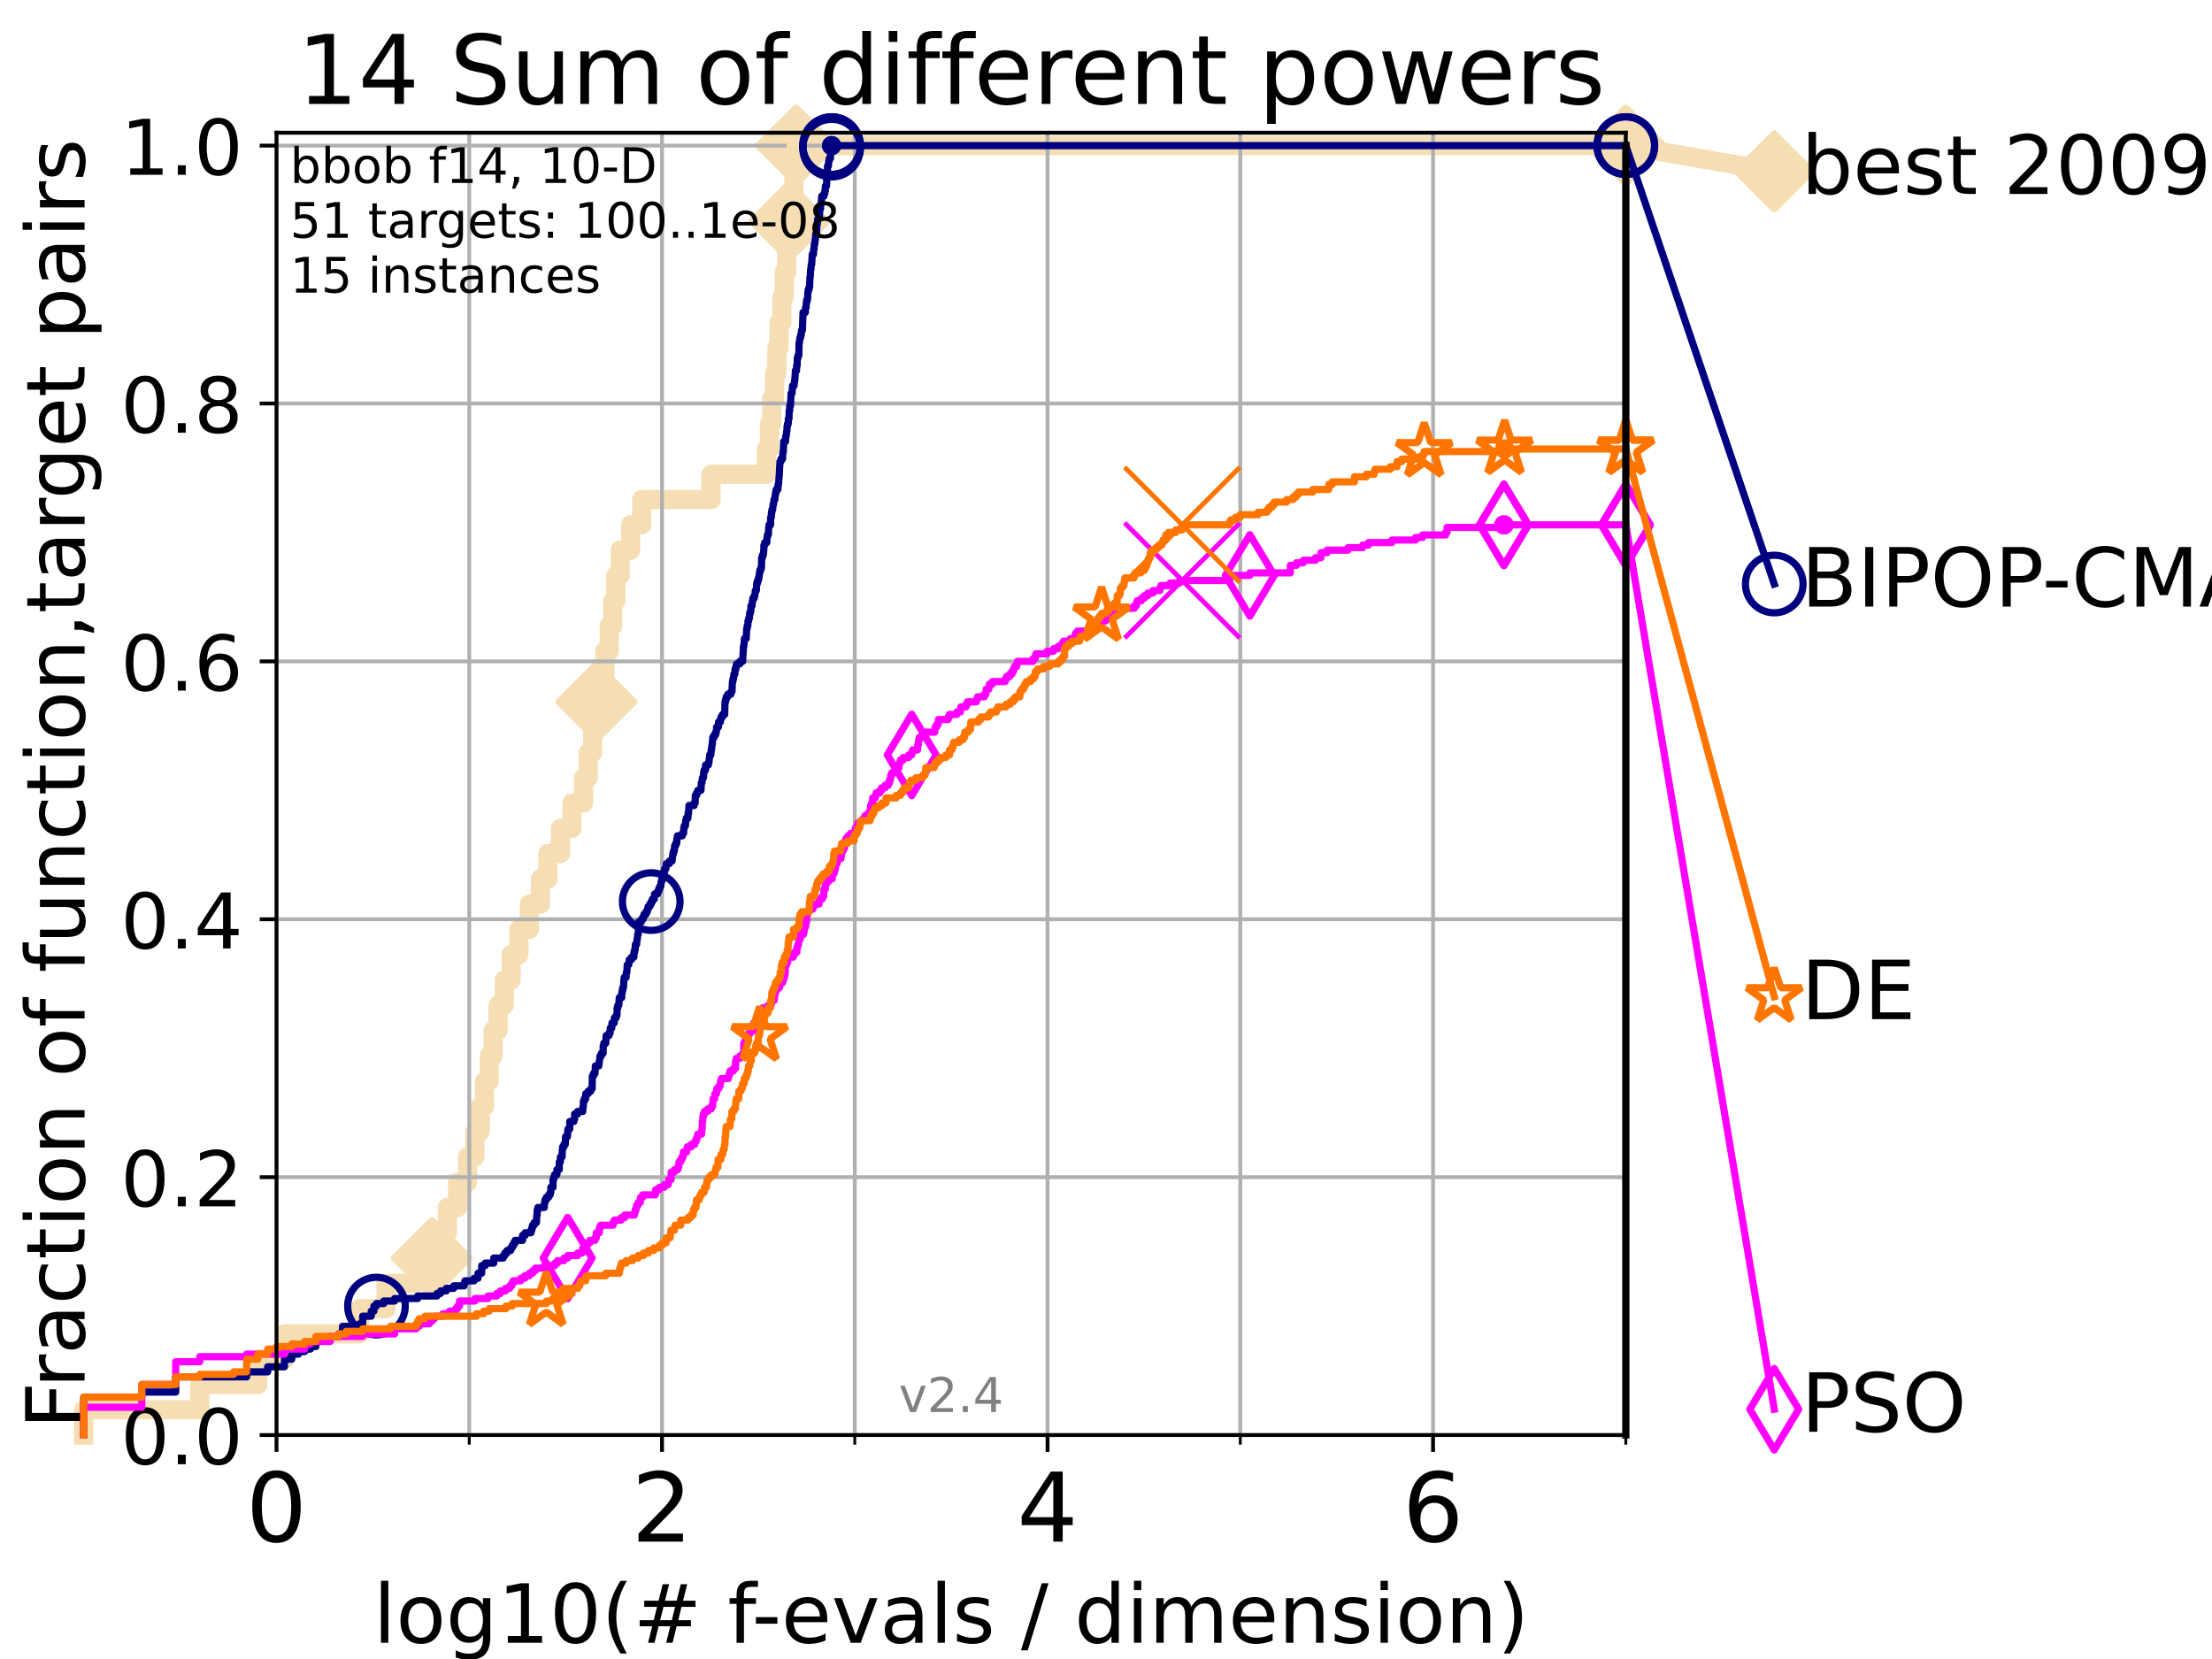 <?xml version="1.0" encoding="utf-8" standalone="no"?>
<!DOCTYPE svg PUBLIC "-//W3C//DTD SVG 1.1//EN"
  "http://www.w3.org/Graphics/SVG/1.1/DTD/svg11.dtd">
<!-- Created with matplotlib (https://matplotlib.org/) -->
<svg height="345.6pt" version="1.1" viewBox="0 0 460.8 345.6" width="460.8pt" xmlns="http://www.w3.org/2000/svg" xmlns:xlink="http://www.w3.org/1999/xlink">
 <defs>
  <style type="text/css">*{stroke-linecap:butt;stroke-linejoin:round;}</style>
 </defs>
 <g id="figure_1">
  <g id="patch_1">
   <path d="M 0 345.6 
L 460.8 345.6 
L 460.8 0 
L 0 0 
z
" style="fill:#ffffff;"/>
  </g>
  <g id="axes_1">
   <g id="patch_2">
    <path d="M 57.6 298.944 
L 338.688 298.944 
L 338.688 27.648 
L 57.6 27.648 
z
" style="fill:#ffffff;"/>
   </g>
   <g id="line2d_1">
    <path d="M 17.445 298.944 
L 17.445 293.677 
L 41.621 293.677 
L 41.621 288.41 
L 53.709 288.41 
L 53.709 283.143 
L 59.262 283.143 
L 59.262 277.877 
L 74.922 277.877 
L 74.922 272.61 
L 80.416 272.61 
L 80.416 267.343 
L 86.351 267.343 
L 86.351 262.076 
L 89.973 262.076 
L 89.973 256.809 
L 93.197 256.809 
L 93.197 251.542 
L 95.327 251.542 
L 95.327 246.275 
L 97.403 246.275 
L 97.403 241.009 
L 98.935 241.009 
L 98.935 235.742 
L 100.04 235.742 
L 100.04 230.475 
L 100.935 230.475 
L 100.935 225.208 
L 101.924 225.208 
L 101.924 219.941 
L 102.729 219.941 
L 102.729 214.674 
L 103.747 214.674 
L 103.747 209.407 
L 105.057 209.407 
L 105.057 204.141 
L 106.489 204.141 
L 106.489 198.874 
L 108.103 198.874 
L 108.103 193.607 
L 110.274 193.607 
L 110.274 188.34 
L 112.581 188.34 
L 112.581 183.073 
L 114.148 183.073 
L 114.148 177.806 
L 116.739 177.806 
L 116.739 172.539 
L 119.148 172.539 
L 119.148 167.272 
L 121.579 167.272 
L 121.579 162.006 
L 122.531 162.006 
L 122.531 156.739 
L 123.474 156.739 
L 123.474 151.472 
L 124.255 151.472 
L 124.255 146.205 
L 125.147 146.205 
L 125.147 140.938 
L 125.996 140.938 
L 125.996 135.671 
L 126.905 135.671 
L 126.905 130.404 
L 127.643 130.404 
L 127.643 125.138 
L 128.291 125.138 
L 128.291 119.871 
L 129.205 119.871 
L 129.205 114.604 
L 131.364 114.604 
L 131.364 109.337 
L 133.689 109.337 
L 133.689 104.07 
L 148.123 104.07 
L 148.123 98.803 
L 159.633 98.803 
L 159.633 93.536 
L 160.293 93.536 
L 160.293 88.27 
L 160.77 88.27 
L 160.77 83.003 
L 161.361 83.003 
L 161.361 77.736 
L 161.828 77.736 
L 161.828 72.469 
L 162.295 72.469 
L 162.295 67.202 
L 162.875 67.202 
L 162.875 61.935 
L 163.368 61.935 
L 163.368 56.668 
L 163.891 56.668 
L 163.891 51.402 
L 164.391 51.402 
L 164.391 46.135 
L 164.881 46.135 
L 164.881 40.868 
L 165.371 40.868 
L 165.371 35.601 
L 165.859 35.601 
L 165.859 30.334 
L 338.688 30.334 
" style="fill:none;stroke:#f5deb3;stroke-linecap:square;stroke-width:4;"/>
   </g>
   <g id="line2d_2">
    <defs>
     <path d="M -0 7.778 
L 7.778 0 
L 0 -7.778 
L -7.778 -0 
z
" id="m4ac94f59b5" style="stroke:#f5deb3;stroke-linejoin:miter;stroke-width:1.5;"/>
    </defs>
    <g>
     <use style="fill:#f5deb3;stroke:#f5deb3;stroke-linejoin:miter;stroke-width:1.5;" x="89.973" xlink:href="#m4ac94f59b5" y="262.076"/>
     <use style="fill:#f5deb3;stroke:#f5deb3;stroke-linejoin:miter;stroke-width:1.5;" x="124.255" xlink:href="#m4ac94f59b5" y="146.205"/>
     <use style="fill:#f5deb3;stroke:#f5deb3;stroke-linejoin:miter;stroke-width:1.5;" x="164.391" xlink:href="#m4ac94f59b5" y="46.135"/>
     <use style="fill:#f5deb3;stroke:#f5deb3;stroke-linejoin:miter;stroke-width:1.5;" x="165.859" xlink:href="#m4ac94f59b5" y="30.334"/>
     <use style="fill:#f5deb3;stroke:#f5deb3;stroke-linejoin:miter;stroke-width:1.5;" x="165.859" xlink:href="#m4ac94f59b5" y="30.334"/>
     <use style="fill:#f5deb3;stroke:#f5deb3;stroke-linejoin:miter;stroke-width:1.5;" x="338.688" xlink:href="#m4ac94f59b5" y="30.334"/>
    </g>
   </g>
   <g id="line2d_3">
    <path style="fill:none;stroke:#f5deb3;stroke-linecap:square;stroke-width:4;"/>
    <g/>
   </g>
   <g id="line2d_4">
    <path d="M 338.688 30.334 
L 369.608 35.706 
" style="fill:none;stroke:#f5deb3;stroke-linecap:square;stroke-width:4;"/>
    <g>
     <use style="fill:#f5deb3;stroke:#f5deb3;stroke-linejoin:miter;stroke-width:1.5;" x="338.688" xlink:href="#m4ac94f59b5" y="30.334"/>
     <use style="fill:#f5deb3;stroke:#f5deb3;stroke-linejoin:miter;stroke-width:1.5;" x="369.608" xlink:href="#m4ac94f59b5" y="35.706"/>
    </g>
   </g>
   <g id="matplotlib.axis_1">
    <g id="xtick_1">
     <g id="line2d_5">
      <path clip-path="url(#pafdaa010e1)" d="M 57.6 298.944 
L 57.6 27.648 
" style="fill:none;stroke:#b0b0b0;stroke-linecap:square;stroke-width:0.8;"/>
     </g>
     <g id="line2d_6">
      <defs>
       <path d="M 0 0 
L 0 3.5 
" id="m4e9fa1d405" style="stroke:#000000;stroke-width:0.8;"/>
      </defs>
      <g>
       <use style="stroke:#000000;stroke-width:0.8;" x="57.6" xlink:href="#m4e9fa1d405" y="298.944"/>
      </g>
     </g>
     <g id="text_1">
      <!-- 0 -->
      <g transform="translate(51.237 321.141)scale(0.2 -0.2)">
       <defs>
        <path d="M 31.781 66.406 
Q 24.172 66.406 20.328 58.906 
Q 16.5 51.422 16.5 36.375 
Q 16.5 21.391 20.328 13.891 
Q 24.172 6.391 31.781 6.391 
Q 39.453 6.391 43.281 13.891 
Q 47.125 21.391 47.125 36.375 
Q 47.125 51.422 43.281 58.906 
Q 39.453 66.406 31.781 66.406 
z
M 31.781 74.219 
Q 44.047 74.219 50.516 64.516 
Q 56.984 54.828 56.984 36.375 
Q 56.984 17.969 50.516 8.266 
Q 44.047 -1.422 31.781 -1.422 
Q 19.531 -1.422 13.062 8.266 
Q 6.594 17.969 6.594 36.375 
Q 6.594 54.828 13.062 64.516 
Q 19.531 74.219 31.781 74.219 
z
" id="DejaVuSans-48"/>
       </defs>
       <use xlink:href="#DejaVuSans-48"/>
      </g>
     </g>
    </g>
    <g id="xtick_2">
     <g id="line2d_7">
      <path clip-path="url(#pafdaa010e1)" d="M 137.911 298.944 
L 137.911 27.648 
" style="fill:none;stroke:#b0b0b0;stroke-linecap:square;stroke-width:0.8;"/>
     </g>
     <g id="line2d_8">
      <g>
       <use style="stroke:#000000;stroke-width:0.8;" x="137.911" xlink:href="#m4e9fa1d405" y="298.944"/>
      </g>
     </g>
     <g id="text_2">
      <!-- 2 -->
      <g transform="translate(131.548 321.141)scale(0.2 -0.2)">
       <defs>
        <path d="M 19.188 8.297 
L 53.609 8.297 
L 53.609 0 
L 7.328 0 
L 7.328 8.297 
Q 12.938 14.109 22.625 23.891 
Q 32.328 33.688 34.812 36.531 
Q 39.547 41.844 41.422 45.531 
Q 43.312 49.219 43.312 52.781 
Q 43.312 58.594 39.234 62.25 
Q 35.156 65.922 28.609 65.922 
Q 23.969 65.922 18.812 64.312 
Q 13.672 62.703 7.812 59.422 
L 7.812 69.391 
Q 13.766 71.781 18.938 73 
Q 24.125 74.219 28.422 74.219 
Q 39.75 74.219 46.484 68.547 
Q 53.219 62.891 53.219 53.422 
Q 53.219 48.922 51.531 44.891 
Q 49.859 40.875 45.406 35.406 
Q 44.188 33.984 37.641 27.219 
Q 31.109 20.453 19.188 8.297 
z
" id="DejaVuSans-50"/>
       </defs>
       <use xlink:href="#DejaVuSans-50"/>
      </g>
     </g>
    </g>
    <g id="xtick_3">
     <g id="line2d_9">
      <path clip-path="url(#pafdaa010e1)" d="M 218.222 298.944 
L 218.222 27.648 
" style="fill:none;stroke:#b0b0b0;stroke-linecap:square;stroke-width:0.8;"/>
     </g>
     <g id="line2d_10">
      <g>
       <use style="stroke:#000000;stroke-width:0.8;" x="218.222" xlink:href="#m4e9fa1d405" y="298.944"/>
      </g>
     </g>
     <g id="text_3">
      <!-- 4 -->
      <g transform="translate(211.859 321.141)scale(0.2 -0.2)">
       <defs>
        <path d="M 37.797 64.312 
L 12.891 25.391 
L 37.797 25.391 
z
M 35.203 72.906 
L 47.609 72.906 
L 47.609 25.391 
L 58.016 25.391 
L 58.016 17.188 
L 47.609 17.188 
L 47.609 0 
L 37.797 0 
L 37.797 17.188 
L 4.891 17.188 
L 4.891 26.703 
z
" id="DejaVuSans-52"/>
       </defs>
       <use xlink:href="#DejaVuSans-52"/>
      </g>
     </g>
    </g>
    <g id="xtick_4">
     <g id="line2d_11">
      <path clip-path="url(#pafdaa010e1)" d="M 298.533 298.944 
L 298.533 27.648 
" style="fill:none;stroke:#b0b0b0;stroke-linecap:square;stroke-width:0.8;"/>
     </g>
     <g id="line2d_12">
      <g>
       <use style="stroke:#000000;stroke-width:0.8;" x="298.533" xlink:href="#m4e9fa1d405" y="298.944"/>
      </g>
     </g>
     <g id="text_4">
      <!-- 6 -->
      <g transform="translate(292.17 321.141)scale(0.2 -0.2)">
       <defs>
        <path d="M 33.016 40.375 
Q 26.375 40.375 22.484 35.828 
Q 18.609 31.297 18.609 23.391 
Q 18.609 15.531 22.484 10.953 
Q 26.375 6.391 33.016 6.391 
Q 39.656 6.391 43.531 10.953 
Q 47.406 15.531 47.406 23.391 
Q 47.406 31.297 43.531 35.828 
Q 39.656 40.375 33.016 40.375 
z
M 52.594 71.297 
L 52.594 62.312 
Q 48.875 64.062 45.094 64.984 
Q 41.312 65.922 37.594 65.922 
Q 27.828 65.922 22.672 59.328 
Q 17.531 52.734 16.797 39.406 
Q 19.672 43.656 24.016 45.922 
Q 28.375 48.188 33.594 48.188 
Q 44.578 48.188 50.953 41.516 
Q 57.328 34.859 57.328 23.391 
Q 57.328 12.156 50.688 5.359 
Q 44.047 -1.422 33.016 -1.422 
Q 20.359 -1.422 13.672 8.266 
Q 6.984 17.969 6.984 36.375 
Q 6.984 53.656 15.188 63.938 
Q 23.391 74.219 37.203 74.219 
Q 40.922 74.219 44.703 73.484 
Q 48.484 72.75 52.594 71.297 
z
" id="DejaVuSans-54"/>
       </defs>
       <use xlink:href="#DejaVuSans-54"/>
      </g>
     </g>
    </g>
    <g id="xtick_5">
     <g id="line2d_13">
      <path clip-path="url(#pafdaa010e1)" d="M 97.755 298.944 
L 97.755 27.648 
" style="fill:none;stroke:#b0b0b0;stroke-linecap:square;stroke-width:0.8;"/>
     </g>
     <g id="line2d_14">
      <defs>
       <path d="M 0 0 
L 0 2 
" id="m5b80f23afc" style="stroke:#000000;stroke-width:0.6;"/>
      </defs>
      <g>
       <use style="stroke:#000000;stroke-width:0.6;" x="97.755" xlink:href="#m5b80f23afc" y="298.944"/>
      </g>
     </g>
    </g>
    <g id="xtick_6">
     <g id="line2d_15">
      <path clip-path="url(#pafdaa010e1)" d="M 178.066 298.944 
L 178.066 27.648 
" style="fill:none;stroke:#b0b0b0;stroke-linecap:square;stroke-width:0.8;"/>
     </g>
     <g id="line2d_16">
      <g>
       <use style="stroke:#000000;stroke-width:0.6;" x="178.066" xlink:href="#m5b80f23afc" y="298.944"/>
      </g>
     </g>
    </g>
    <g id="xtick_7">
     <g id="line2d_17">
      <path clip-path="url(#pafdaa010e1)" d="M 258.377 298.944 
L 258.377 27.648 
" style="fill:none;stroke:#b0b0b0;stroke-linecap:square;stroke-width:0.8;"/>
     </g>
     <g id="line2d_18">
      <g>
       <use style="stroke:#000000;stroke-width:0.6;" x="258.377" xlink:href="#m5b80f23afc" y="298.944"/>
      </g>
     </g>
    </g>
    <g id="xtick_8">
     <g id="line2d_19">
      <path clip-path="url(#pafdaa010e1)" d="M 338.688 298.944 
L 338.688 27.648 
" style="fill:none;stroke:#b0b0b0;stroke-linecap:square;stroke-width:0.8;"/>
     </g>
     <g id="line2d_20">
      <g>
       <use style="stroke:#000000;stroke-width:0.6;" x="338.688" xlink:href="#m5b80f23afc" y="298.944"/>
      </g>
     </g>
    </g>
    <g id="text_5">
     <!-- log10(# f-evals / dimension) -->
     <g transform="translate(77.764 342.218)scale(0.17 -0.17)">
      <defs>
       <path d="M 9.422 75.984 
L 18.406 75.984 
L 18.406 0 
L 9.422 0 
z
" id="DejaVuSans-108"/>
       <path d="M 30.609 48.391 
Q 23.391 48.391 19.188 42.75 
Q 14.984 37.109 14.984 27.297 
Q 14.984 17.484 19.156 11.844 
Q 23.344 6.203 30.609 6.203 
Q 37.797 6.203 41.984 11.859 
Q 46.188 17.531 46.188 27.297 
Q 46.188 37.016 41.984 42.703 
Q 37.797 48.391 30.609 48.391 
z
M 30.609 56 
Q 42.328 56 49.016 48.375 
Q 55.719 40.766 55.719 27.297 
Q 55.719 13.875 49.016 6.219 
Q 42.328 -1.422 30.609 -1.422 
Q 18.844 -1.422 12.172 6.219 
Q 5.516 13.875 5.516 27.297 
Q 5.516 40.766 12.172 48.375 
Q 18.844 56 30.609 56 
z
" id="DejaVuSans-111"/>
       <path d="M 45.406 27.984 
Q 45.406 37.75 41.375 43.109 
Q 37.359 48.484 30.078 48.484 
Q 22.859 48.484 18.828 43.109 
Q 14.797 37.75 14.797 27.984 
Q 14.797 18.266 18.828 12.891 
Q 22.859 7.516 30.078 7.516 
Q 37.359 7.516 41.375 12.891 
Q 45.406 18.266 45.406 27.984 
z
M 54.391 6.781 
Q 54.391 -7.172 48.188 -13.984 
Q 42 -20.797 29.203 -20.797 
Q 24.469 -20.797 20.266 -20.094 
Q 16.062 -19.391 12.109 -17.922 
L 12.109 -9.188 
Q 16.062 -11.328 19.922 -12.344 
Q 23.781 -13.375 27.781 -13.375 
Q 36.625 -13.375 41.016 -8.766 
Q 45.406 -4.156 45.406 5.172 
L 45.406 9.625 
Q 42.625 4.781 38.281 2.391 
Q 33.938 0 27.875 0 
Q 17.828 0 11.672 7.656 
Q 5.516 15.328 5.516 27.984 
Q 5.516 40.672 11.672 48.328 
Q 17.828 56 27.875 56 
Q 33.938 56 38.281 53.609 
Q 42.625 51.219 45.406 46.391 
L 45.406 54.688 
L 54.391 54.688 
z
" id="DejaVuSans-103"/>
       <path d="M 12.406 8.297 
L 28.516 8.297 
L 28.516 63.922 
L 10.984 60.406 
L 10.984 69.391 
L 28.422 72.906 
L 38.281 72.906 
L 38.281 8.297 
L 54.391 8.297 
L 54.391 0 
L 12.406 0 
z
" id="DejaVuSans-49"/>
       <path d="M 31 75.875 
Q 24.469 64.656 21.281 53.656 
Q 18.109 42.672 18.109 31.391 
Q 18.109 20.125 21.312 9.062 
Q 24.516 -2 31 -13.188 
L 23.188 -13.188 
Q 15.875 -1.703 12.234 9.375 
Q 8.594 20.453 8.594 31.391 
Q 8.594 42.281 12.203 53.312 
Q 15.828 64.359 23.188 75.875 
z
" id="DejaVuSans-40"/>
       <path d="M 51.125 44 
L 36.922 44 
L 32.812 27.688 
L 47.125 27.688 
z
M 43.797 71.781 
L 38.719 51.516 
L 52.984 51.516 
L 58.109 71.781 
L 65.922 71.781 
L 60.891 51.516 
L 76.125 51.516 
L 76.125 44 
L 58.984 44 
L 54.984 27.688 
L 70.516 27.688 
L 70.516 20.219 
L 53.078 20.219 
L 48 0 
L 40.188 0 
L 45.219 20.219 
L 30.906 20.219 
L 25.875 0 
L 18.016 0 
L 23.094 20.219 
L 7.719 20.219 
L 7.719 27.688 
L 24.906 27.688 
L 29 44 
L 13.281 44 
L 13.281 51.516 
L 30.906 51.516 
L 35.891 71.781 
z
" id="DejaVuSans-35"/>
       <path id="DejaVuSans-32"/>
       <path d="M 37.109 75.984 
L 37.109 68.5 
L 28.516 68.5 
Q 23.688 68.5 21.797 66.547 
Q 19.922 64.594 19.922 59.516 
L 19.922 54.688 
L 34.719 54.688 
L 34.719 47.703 
L 19.922 47.703 
L 19.922 0 
L 10.891 0 
L 10.891 47.703 
L 2.297 47.703 
L 2.297 54.688 
L 10.891 54.688 
L 10.891 58.5 
Q 10.891 67.625 15.141 71.797 
Q 19.391 75.984 28.609 75.984 
z
" id="DejaVuSans-102"/>
       <path d="M 4.891 31.391 
L 31.203 31.391 
L 31.203 23.391 
L 4.891 23.391 
z
" id="DejaVuSans-45"/>
       <path d="M 56.203 29.594 
L 56.203 25.203 
L 14.891 25.203 
Q 15.484 15.922 20.484 11.062 
Q 25.484 6.203 34.422 6.203 
Q 39.594 6.203 44.453 7.469 
Q 49.312 8.734 54.109 11.281 
L 54.109 2.781 
Q 49.266 0.734 44.188 -0.344 
Q 39.109 -1.422 33.891 -1.422 
Q 20.797 -1.422 13.156 6.188 
Q 5.516 13.812 5.516 26.812 
Q 5.516 40.234 12.766 48.109 
Q 20.016 56 32.328 56 
Q 43.359 56 49.781 48.891 
Q 56.203 41.797 56.203 29.594 
z
M 47.219 32.234 
Q 47.125 39.594 43.094 43.984 
Q 39.062 48.391 32.422 48.391 
Q 24.906 48.391 20.391 44.141 
Q 15.875 39.891 15.188 32.172 
z
" id="DejaVuSans-101"/>
       <path d="M 2.984 54.688 
L 12.5 54.688 
L 29.594 8.797 
L 46.688 54.688 
L 56.203 54.688 
L 35.688 0 
L 23.484 0 
z
" id="DejaVuSans-118"/>
       <path d="M 34.281 27.484 
Q 23.391 27.484 19.188 25 
Q 14.984 22.516 14.984 16.5 
Q 14.984 11.719 18.141 8.906 
Q 21.297 6.109 26.703 6.109 
Q 34.188 6.109 38.703 11.406 
Q 43.219 16.703 43.219 25.484 
L 43.219 27.484 
z
M 52.203 31.203 
L 52.203 0 
L 43.219 0 
L 43.219 8.297 
Q 40.141 3.328 35.547 0.953 
Q 30.953 -1.422 24.312 -1.422 
Q 15.922 -1.422 10.953 3.297 
Q 6 8.016 6 15.922 
Q 6 25.141 12.172 29.828 
Q 18.359 34.516 30.609 34.516 
L 43.219 34.516 
L 43.219 35.406 
Q 43.219 41.609 39.141 45 
Q 35.062 48.391 27.688 48.391 
Q 23 48.391 18.547 47.266 
Q 14.109 46.141 10.016 43.891 
L 10.016 52.203 
Q 14.938 54.109 19.578 55.047 
Q 24.219 56 28.609 56 
Q 40.484 56 46.344 49.844 
Q 52.203 43.703 52.203 31.203 
z
" id="DejaVuSans-97"/>
       <path d="M 44.281 53.078 
L 44.281 44.578 
Q 40.484 46.531 36.375 47.5 
Q 32.281 48.484 27.875 48.484 
Q 21.188 48.484 17.844 46.438 
Q 14.5 44.391 14.5 40.281 
Q 14.5 37.156 16.891 35.375 
Q 19.281 33.594 26.516 31.984 
L 29.594 31.297 
Q 39.156 29.25 43.188 25.516 
Q 47.219 21.781 47.219 15.094 
Q 47.219 7.469 41.188 3.016 
Q 35.156 -1.422 24.609 -1.422 
Q 20.219 -1.422 15.453 -0.562 
Q 10.688 0.297 5.422 2 
L 5.422 11.281 
Q 10.406 8.688 15.234 7.391 
Q 20.062 6.109 24.812 6.109 
Q 31.156 6.109 34.562 8.281 
Q 37.984 10.453 37.984 14.406 
Q 37.984 18.062 35.516 20.016 
Q 33.062 21.969 24.703 23.781 
L 21.578 24.516 
Q 13.234 26.266 9.516 29.906 
Q 5.812 33.547 5.812 39.891 
Q 5.812 47.609 11.281 51.797 
Q 16.75 56 26.812 56 
Q 31.781 56 36.172 55.266 
Q 40.578 54.547 44.281 53.078 
z
" id="DejaVuSans-115"/>
       <path d="M 25.391 72.906 
L 33.688 72.906 
L 8.297 -9.281 
L 0 -9.281 
z
" id="DejaVuSans-47"/>
       <path d="M 45.406 46.391 
L 45.406 75.984 
L 54.391 75.984 
L 54.391 0 
L 45.406 0 
L 45.406 8.203 
Q 42.578 3.328 38.25 0.953 
Q 33.938 -1.422 27.875 -1.422 
Q 17.969 -1.422 11.734 6.484 
Q 5.516 14.406 5.516 27.297 
Q 5.516 40.188 11.734 48.094 
Q 17.969 56 27.875 56 
Q 33.938 56 38.25 53.625 
Q 42.578 51.266 45.406 46.391 
z
M 14.797 27.297 
Q 14.797 17.391 18.875 11.75 
Q 22.953 6.109 30.078 6.109 
Q 37.203 6.109 41.297 11.75 
Q 45.406 17.391 45.406 27.297 
Q 45.406 37.203 41.297 42.844 
Q 37.203 48.484 30.078 48.484 
Q 22.953 48.484 18.875 42.844 
Q 14.797 37.203 14.797 27.297 
z
" id="DejaVuSans-100"/>
       <path d="M 9.422 54.688 
L 18.406 54.688 
L 18.406 0 
L 9.422 0 
z
M 9.422 75.984 
L 18.406 75.984 
L 18.406 64.594 
L 9.422 64.594 
z
" id="DejaVuSans-105"/>
       <path d="M 52 44.188 
Q 55.375 50.25 60.062 53.125 
Q 64.75 56 71.094 56 
Q 79.641 56 84.281 50.016 
Q 88.922 44.047 88.922 33.016 
L 88.922 0 
L 79.891 0 
L 79.891 32.719 
Q 79.891 40.578 77.094 44.375 
Q 74.312 48.188 68.609 48.188 
Q 61.625 48.188 57.562 43.547 
Q 53.516 38.922 53.516 30.906 
L 53.516 0 
L 44.484 0 
L 44.484 32.719 
Q 44.484 40.625 41.703 44.406 
Q 38.922 48.188 33.109 48.188 
Q 26.219 48.188 22.156 43.531 
Q 18.109 38.875 18.109 30.906 
L 18.109 0 
L 9.078 0 
L 9.078 54.688 
L 18.109 54.688 
L 18.109 46.188 
Q 21.188 51.219 25.484 53.609 
Q 29.781 56 35.688 56 
Q 41.656 56 45.828 52.969 
Q 50 49.953 52 44.188 
z
" id="DejaVuSans-109"/>
       <path d="M 54.891 33.016 
L 54.891 0 
L 45.906 0 
L 45.906 32.719 
Q 45.906 40.484 42.875 44.328 
Q 39.844 48.188 33.797 48.188 
Q 26.516 48.188 22.312 43.547 
Q 18.109 38.922 18.109 30.906 
L 18.109 0 
L 9.078 0 
L 9.078 54.688 
L 18.109 54.688 
L 18.109 46.188 
Q 21.344 51.125 25.703 53.562 
Q 30.078 56 35.797 56 
Q 45.219 56 50.047 50.172 
Q 54.891 44.344 54.891 33.016 
z
" id="DejaVuSans-110"/>
       <path d="M 8.016 75.875 
L 15.828 75.875 
Q 23.141 64.359 26.781 53.312 
Q 30.422 42.281 30.422 31.391 
Q 30.422 20.453 26.781 9.375 
Q 23.141 -1.703 15.828 -13.188 
L 8.016 -13.188 
Q 14.5 -2 17.703 9.062 
Q 20.906 20.125 20.906 31.391 
Q 20.906 42.672 17.703 53.656 
Q 14.5 64.656 8.016 75.875 
z
" id="DejaVuSans-41"/>
      </defs>
      <use xlink:href="#DejaVuSans-108"/>
      <use x="27.783" xlink:href="#DejaVuSans-111"/>
      <use x="88.965" xlink:href="#DejaVuSans-103"/>
      <use x="152.441" xlink:href="#DejaVuSans-49"/>
      <use x="216.064" xlink:href="#DejaVuSans-48"/>
      <use x="279.688" xlink:href="#DejaVuSans-40"/>
      <use x="318.701" xlink:href="#DejaVuSans-35"/>
      <use x="402.49" xlink:href="#DejaVuSans-32"/>
      <use x="434.277" xlink:href="#DejaVuSans-102"/>
      <use x="463.982" xlink:href="#DejaVuSans-45"/>
      <use x="500.066" xlink:href="#DejaVuSans-101"/>
      <use x="561.59" xlink:href="#DejaVuSans-118"/>
      <use x="620.77" xlink:href="#DejaVuSans-97"/>
      <use x="682.049" xlink:href="#DejaVuSans-108"/>
      <use x="709.832" xlink:href="#DejaVuSans-115"/>
      <use x="761.932" xlink:href="#DejaVuSans-32"/>
      <use x="793.719" xlink:href="#DejaVuSans-47"/>
      <use x="827.41" xlink:href="#DejaVuSans-32"/>
      <use x="859.197" xlink:href="#DejaVuSans-100"/>
      <use x="922.674" xlink:href="#DejaVuSans-105"/>
      <use x="950.457" xlink:href="#DejaVuSans-109"/>
      <use x="1047.869" xlink:href="#DejaVuSans-101"/>
      <use x="1109.393" xlink:href="#DejaVuSans-110"/>
      <use x="1172.771" xlink:href="#DejaVuSans-115"/>
      <use x="1224.871" xlink:href="#DejaVuSans-105"/>
      <use x="1252.654" xlink:href="#DejaVuSans-111"/>
      <use x="1313.836" xlink:href="#DejaVuSans-110"/>
      <use x="1377.215" xlink:href="#DejaVuSans-41"/>
     </g>
    </g>
   </g>
   <g id="matplotlib.axis_2">
    <g id="ytick_1">
     <g id="line2d_21">
      <path clip-path="url(#pafdaa010e1)" d="M 57.6 298.944 
L 338.688 298.944 
" style="fill:none;stroke:#b0b0b0;stroke-linecap:square;stroke-width:0.8;"/>
     </g>
     <g id="line2d_22">
      <defs>
       <path d="M 0 0 
L -3.5 0 
" id="m889b64a136" style="stroke:#000000;stroke-width:0.8;"/>
      </defs>
      <g>
       <use style="stroke:#000000;stroke-width:0.8;" x="57.6" xlink:href="#m889b64a136" y="298.944"/>
      </g>
     </g>
     <g id="text_6">
      <!-- 0.0 -->
      <g transform="translate(25.155 305.023)scale(0.16 -0.16)">
       <defs>
        <path d="M 10.688 12.406 
L 21 12.406 
L 21 0 
L 10.688 0 
z
" id="DejaVuSans-46"/>
       </defs>
       <use xlink:href="#DejaVuSans-48"/>
       <use x="63.623" xlink:href="#DejaVuSans-46"/>
       <use x="95.41" xlink:href="#DejaVuSans-48"/>
      </g>
     </g>
    </g>
    <g id="ytick_2">
     <g id="line2d_23">
      <path clip-path="url(#pafdaa010e1)" d="M 57.6 245.222 
L 338.688 245.222 
" style="fill:none;stroke:#b0b0b0;stroke-linecap:square;stroke-width:0.8;"/>
     </g>
     <g id="line2d_24">
      <g>
       <use style="stroke:#000000;stroke-width:0.8;" x="57.6" xlink:href="#m889b64a136" y="245.222"/>
      </g>
     </g>
     <g id="text_7">
      <!-- 0.2 -->
      <g transform="translate(25.155 251.301)scale(0.16 -0.16)">
       <use xlink:href="#DejaVuSans-48"/>
       <use x="63.623" xlink:href="#DejaVuSans-46"/>
       <use x="95.41" xlink:href="#DejaVuSans-50"/>
      </g>
     </g>
    </g>
    <g id="ytick_3">
     <g id="line2d_25">
      <path clip-path="url(#pafdaa010e1)" d="M 57.6 191.5 
L 338.688 191.5 
" style="fill:none;stroke:#b0b0b0;stroke-linecap:square;stroke-width:0.8;"/>
     </g>
     <g id="line2d_26">
      <g>
       <use style="stroke:#000000;stroke-width:0.8;" x="57.6" xlink:href="#m889b64a136" y="191.5"/>
      </g>
     </g>
     <g id="text_8">
      <!-- 0.4 -->
      <g transform="translate(25.155 197.579)scale(0.16 -0.16)">
       <use xlink:href="#DejaVuSans-48"/>
       <use x="63.623" xlink:href="#DejaVuSans-46"/>
       <use x="95.41" xlink:href="#DejaVuSans-52"/>
      </g>
     </g>
    </g>
    <g id="ytick_4">
     <g id="line2d_27">
      <path clip-path="url(#pafdaa010e1)" d="M 57.6 137.778 
L 338.688 137.778 
" style="fill:none;stroke:#b0b0b0;stroke-linecap:square;stroke-width:0.8;"/>
     </g>
     <g id="line2d_28">
      <g>
       <use style="stroke:#000000;stroke-width:0.8;" x="57.6" xlink:href="#m889b64a136" y="137.778"/>
      </g>
     </g>
     <g id="text_9">
      <!-- 0.6 -->
      <g transform="translate(25.155 143.857)scale(0.16 -0.16)">
       <use xlink:href="#DejaVuSans-48"/>
       <use x="63.623" xlink:href="#DejaVuSans-46"/>
       <use x="95.41" xlink:href="#DejaVuSans-54"/>
      </g>
     </g>
    </g>
    <g id="ytick_5">
     <g id="line2d_29">
      <path clip-path="url(#pafdaa010e1)" d="M 57.6 84.056 
L 338.688 84.056 
" style="fill:none;stroke:#b0b0b0;stroke-linecap:square;stroke-width:0.8;"/>
     </g>
     <g id="line2d_30">
      <g>
       <use style="stroke:#000000;stroke-width:0.8;" x="57.6" xlink:href="#m889b64a136" y="84.056"/>
      </g>
     </g>
     <g id="text_10">
      <!-- 0.8 -->
      <g transform="translate(25.155 90.135)scale(0.16 -0.16)">
       <defs>
        <path d="M 31.781 34.625 
Q 24.75 34.625 20.719 30.859 
Q 16.703 27.094 16.703 20.516 
Q 16.703 13.922 20.719 10.156 
Q 24.75 6.391 31.781 6.391 
Q 38.812 6.391 42.859 10.172 
Q 46.922 13.969 46.922 20.516 
Q 46.922 27.094 42.891 30.859 
Q 38.875 34.625 31.781 34.625 
z
M 21.922 38.812 
Q 15.578 40.375 12.031 44.719 
Q 8.5 49.078 8.5 55.328 
Q 8.5 64.062 14.719 69.141 
Q 20.953 74.219 31.781 74.219 
Q 42.672 74.219 48.875 69.141 
Q 55.078 64.062 55.078 55.328 
Q 55.078 49.078 51.531 44.719 
Q 48 40.375 41.703 38.812 
Q 48.828 37.156 52.797 32.312 
Q 56.781 27.484 56.781 20.516 
Q 56.781 9.906 50.312 4.234 
Q 43.844 -1.422 31.781 -1.422 
Q 19.734 -1.422 13.25 4.234 
Q 6.781 9.906 6.781 20.516 
Q 6.781 27.484 10.781 32.312 
Q 14.797 37.156 21.922 38.812 
z
M 18.312 54.391 
Q 18.312 48.734 21.844 45.562 
Q 25.391 42.391 31.781 42.391 
Q 38.141 42.391 41.719 45.562 
Q 45.312 48.734 45.312 54.391 
Q 45.312 60.062 41.719 63.234 
Q 38.141 66.406 31.781 66.406 
Q 25.391 66.406 21.844 63.234 
Q 18.312 60.062 18.312 54.391 
z
" id="DejaVuSans-56"/>
       </defs>
       <use xlink:href="#DejaVuSans-48"/>
       <use x="63.623" xlink:href="#DejaVuSans-46"/>
       <use x="95.41" xlink:href="#DejaVuSans-56"/>
      </g>
     </g>
    </g>
    <g id="ytick_6">
     <g id="line2d_31">
      <path clip-path="url(#pafdaa010e1)" d="M 57.6 30.334 
L 338.688 30.334 
" style="fill:none;stroke:#b0b0b0;stroke-linecap:square;stroke-width:0.8;"/>
     </g>
     <g id="line2d_32">
      <g>
       <use style="stroke:#000000;stroke-width:0.8;" x="57.6" xlink:href="#m889b64a136" y="30.334"/>
      </g>
     </g>
     <g id="text_11">
      <!-- 1.0 -->
      <g transform="translate(25.155 36.413)scale(0.16 -0.16)">
       <use xlink:href="#DejaVuSans-49"/>
       <use x="63.623" xlink:href="#DejaVuSans-46"/>
       <use x="95.41" xlink:href="#DejaVuSans-48"/>
      </g>
     </g>
    </g>
    <g id="text_12">
     <!-- Fraction of function,target pairs -->
     <g transform="translate(17.62 297.681)rotate(-90)scale(0.17 -0.17)">
      <defs>
       <path d="M 9.812 72.906 
L 51.703 72.906 
L 51.703 64.594 
L 19.672 64.594 
L 19.672 43.109 
L 48.578 43.109 
L 48.578 34.812 
L 19.672 34.812 
L 19.672 0 
L 9.812 0 
z
" id="DejaVuSans-70"/>
       <path d="M 41.109 46.297 
Q 39.594 47.172 37.812 47.578 
Q 36.031 48 33.891 48 
Q 26.266 48 22.188 43.047 
Q 18.109 38.094 18.109 28.812 
L 18.109 0 
L 9.078 0 
L 9.078 54.688 
L 18.109 54.688 
L 18.109 46.188 
Q 20.953 51.172 25.484 53.578 
Q 30.031 56 36.531 56 
Q 37.453 56 38.578 55.875 
Q 39.703 55.766 41.062 55.516 
z
" id="DejaVuSans-114"/>
       <path d="M 48.781 52.594 
L 48.781 44.188 
Q 44.969 46.297 41.141 47.344 
Q 37.312 48.391 33.406 48.391 
Q 24.656 48.391 19.812 42.844 
Q 14.984 37.312 14.984 27.297 
Q 14.984 17.281 19.812 11.734 
Q 24.656 6.203 33.406 6.203 
Q 37.312 6.203 41.141 7.25 
Q 44.969 8.297 48.781 10.406 
L 48.781 2.094 
Q 45.016 0.344 40.984 -0.531 
Q 36.969 -1.422 32.422 -1.422 
Q 20.062 -1.422 12.781 6.344 
Q 5.516 14.109 5.516 27.297 
Q 5.516 40.672 12.859 48.328 
Q 20.219 56 33.016 56 
Q 37.156 56 41.109 55.141 
Q 45.062 54.297 48.781 52.594 
z
" id="DejaVuSans-99"/>
       <path d="M 18.312 70.219 
L 18.312 54.688 
L 36.812 54.688 
L 36.812 47.703 
L 18.312 47.703 
L 18.312 18.016 
Q 18.312 11.328 20.141 9.422 
Q 21.969 7.516 27.594 7.516 
L 36.812 7.516 
L 36.812 0 
L 27.594 0 
Q 17.188 0 13.234 3.875 
Q 9.281 7.766 9.281 18.016 
L 9.281 47.703 
L 2.688 47.703 
L 2.688 54.688 
L 9.281 54.688 
L 9.281 70.219 
z
" id="DejaVuSans-116"/>
       <path d="M 8.5 21.578 
L 8.5 54.688 
L 17.484 54.688 
L 17.484 21.922 
Q 17.484 14.156 20.5 10.266 
Q 23.531 6.391 29.594 6.391 
Q 36.859 6.391 41.078 11.031 
Q 45.312 15.672 45.312 23.688 
L 45.312 54.688 
L 54.297 54.688 
L 54.297 0 
L 45.312 0 
L 45.312 8.406 
Q 42.047 3.422 37.719 1 
Q 33.406 -1.422 27.688 -1.422 
Q 18.266 -1.422 13.375 4.438 
Q 8.5 10.297 8.5 21.578 
z
M 31.109 56 
z
" id="DejaVuSans-117"/>
       <path d="M 11.719 12.406 
L 22.016 12.406 
L 22.016 4 
L 14.016 -11.625 
L 7.719 -11.625 
L 11.719 4 
z
" id="DejaVuSans-44"/>
       <path d="M 18.109 8.203 
L 18.109 -20.797 
L 9.078 -20.797 
L 9.078 54.688 
L 18.109 54.688 
L 18.109 46.391 
Q 20.953 51.266 25.266 53.625 
Q 29.594 56 35.594 56 
Q 45.562 56 51.781 48.094 
Q 58.016 40.188 58.016 27.297 
Q 58.016 14.406 51.781 6.484 
Q 45.562 -1.422 35.594 -1.422 
Q 29.594 -1.422 25.266 0.953 
Q 20.953 3.328 18.109 8.203 
z
M 48.688 27.297 
Q 48.688 37.203 44.609 42.844 
Q 40.531 48.484 33.406 48.484 
Q 26.266 48.484 22.188 42.844 
Q 18.109 37.203 18.109 27.297 
Q 18.109 17.391 22.188 11.75 
Q 26.266 6.109 33.406 6.109 
Q 40.531 6.109 44.609 11.75 
Q 48.688 17.391 48.688 27.297 
z
" id="DejaVuSans-112"/>
      </defs>
      <use xlink:href="#DejaVuSans-70"/>
      <use x="50.27" xlink:href="#DejaVuSans-114"/>
      <use x="91.383" xlink:href="#DejaVuSans-97"/>
      <use x="152.662" xlink:href="#DejaVuSans-99"/>
      <use x="207.643" xlink:href="#DejaVuSans-116"/>
      <use x="246.852" xlink:href="#DejaVuSans-105"/>
      <use x="274.635" xlink:href="#DejaVuSans-111"/>
      <use x="335.816" xlink:href="#DejaVuSans-110"/>
      <use x="399.195" xlink:href="#DejaVuSans-32"/>
      <use x="430.982" xlink:href="#DejaVuSans-111"/>
      <use x="492.164" xlink:href="#DejaVuSans-102"/>
      <use x="527.369" xlink:href="#DejaVuSans-32"/>
      <use x="559.156" xlink:href="#DejaVuSans-102"/>
      <use x="594.361" xlink:href="#DejaVuSans-117"/>
      <use x="657.74" xlink:href="#DejaVuSans-110"/>
      <use x="721.119" xlink:href="#DejaVuSans-99"/>
      <use x="776.1" xlink:href="#DejaVuSans-116"/>
      <use x="815.309" xlink:href="#DejaVuSans-105"/>
      <use x="843.092" xlink:href="#DejaVuSans-111"/>
      <use x="904.273" xlink:href="#DejaVuSans-110"/>
      <use x="967.652" xlink:href="#DejaVuSans-44"/>
      <use x="999.439" xlink:href="#DejaVuSans-116"/>
      <use x="1038.648" xlink:href="#DejaVuSans-97"/>
      <use x="1099.928" xlink:href="#DejaVuSans-114"/>
      <use x="1139.291" xlink:href="#DejaVuSans-103"/>
      <use x="1202.768" xlink:href="#DejaVuSans-101"/>
      <use x="1264.291" xlink:href="#DejaVuSans-116"/>
      <use x="1303.5" xlink:href="#DejaVuSans-32"/>
      <use x="1335.287" xlink:href="#DejaVuSans-112"/>
      <use x="1398.764" xlink:href="#DejaVuSans-97"/>
      <use x="1460.043" xlink:href="#DejaVuSans-105"/>
      <use x="1487.826" xlink:href="#DejaVuSans-114"/>
      <use x="1528.939" xlink:href="#DejaVuSans-115"/>
     </g>
    </g>
   </g>
   <g id="line2d_33">
    <defs>
     <path d="M 0 1.5 
C 0.398 1.5 0.779 1.342 1.061 1.061 
C 1.342 0.779 1.5 0.398 1.5 0 
C 1.5 -0.398 1.342 -0.779 1.061 -1.061 
C 0.779 -1.342 0.398 -1.5 0 -1.5 
C -0.398 -1.5 -0.779 -1.342 -1.061 -1.061 
C -1.342 -0.779 -1.5 -0.398 -1.5 0 
C -1.5 0.398 -1.342 0.779 -1.061 1.061 
C -0.779 1.342 -0.398 1.5 0 1.5 
z
" id="m7459f90862" style="stroke:#f5deb3;"/>
    </defs>
    <g>
     <use style="fill:#f5deb3;stroke:#f5deb3;" x="165.859" xlink:href="#m7459f90862" y="30.334"/>
     <use style="fill:#f5deb3;stroke:#f5deb3;" x="165.859" xlink:href="#m7459f90862" y="30.334"/>
    </g>
   </g>
   <g id="line2d_34">
    <defs>
     <path d="M 0 1.5 
C 0.398 1.5 0.779 1.342 1.061 1.061 
C 1.342 0.779 1.5 0.398 1.5 0 
C 1.5 -0.398 1.342 -0.779 1.061 -1.061 
C 0.779 -1.342 0.398 -1.5 0 -1.5 
C -0.398 -1.5 -0.779 -1.342 -1.061 -1.061 
C -1.342 -0.779 -1.5 -0.398 -1.5 0 
C -1.5 0.398 -1.342 0.779 -1.061 1.061 
C -0.779 1.342 -0.398 1.5 0 1.5 
z
" id="m3f5465d3b0" style="stroke:#000080;"/>
    </defs>
    <g>
     <use style="fill:#000080;stroke:#000080;" x="173.239" xlink:href="#m3f5465d3b0" y="30.334"/>
     <use style="fill:#000080;stroke:#000080;" x="173.239" xlink:href="#m3f5465d3b0" y="30.334"/>
    </g>
   </g>
   <g id="line2d_35">
    <path d="M 17.445 298.944 
L 17.445 291.044 
L 29.533 291.044 
L 29.533 289.99 
L 36.604 289.99 
L 36.604 286.83 
L 51.38 286.83 
L 51.38 285.777 
L 55.763 285.777 
L 55.763 284.723 
L 59.262 284.723 
L 59.262 283.143 
L 60.78 283.143 
L 60.78 282.09 
L 62.175 282.09 
L 62.175 281.563 
L 63.468 281.563 
L 63.468 281.037 
L 64.671 281.037 
L 64.671 280.51 
L 65.797 280.51 
L 65.797 279.457 
L 66.854 279.457 
L 66.854 278.93 
L 68.793 278.93 
L 68.793 278.403 
L 70.539 278.403 
L 70.539 277.877 
L 71.35 277.877 
L 71.35 276.296 
L 74.922 276.296 
L 74.922 275.77 
L 75.556 275.77 
L 75.556 274.19 
L 77.331 274.19 
L 77.331 273.136 
L 77.885 273.136 
L 77.885 272.083 
L 78.421 272.083 
L 78.421 271.556 
L 79.939 271.556 
L 79.939 271.03 
L 82.207 271.03 
L 82.207 270.503 
L 87.01 270.503 
L 87.01 269.976 
L 91.03 269.976 
L 91.03 269.45 
L 91.783 269.45 
L 91.783 268.923 
L 92.969 268.923 
L 92.969 268.396 
L 94.506 268.396 
L 94.506 267.87 
L 96.676 267.87 
L 96.676 267.343 
L 96.861 267.343 
L 96.861 266.816 
L 98.772 266.816 
L 98.772 266.289 
L 99.575 266.289 
L 99.575 265.236 
L 100.344 265.236 
L 100.344 263.656 
L 101.08 263.656 
L 101.08 263.129 
L 102.859 263.129 
L 102.859 262.076 
L 104.826 262.076 
L 104.826 261.549 
L 105.172 261.549 
L 105.172 261.023 
L 105.622 261.023 
L 105.622 260.496 
L 106.383 260.496 
L 106.383 259.969 
L 106.699 259.969 
L 106.699 259.443 
L 107.009 259.443 
L 107.009 258.916 
L 107.314 258.916 
L 107.314 258.389 
L 108.857 258.389 
L 108.857 257.336 
L 109.402 257.336 
L 109.402 256.809 
L 110.611 256.809 
L 110.611 256.282 
L 110.777 256.282 
L 110.777 255.756 
L 110.942 255.756 
L 110.942 255.229 
L 111.266 255.229 
L 111.266 254.702 
L 111.742 254.702 
L 111.82 253.122 
L 111.897 253.122 
L 111.897 252.069 
L 112.052 252.069 
L 112.052 251.542 
L 113.383 251.542 
L 113.454 250.489 
L 113.524 250.489 
L 113.524 249.962 
L 113.804 249.962 
L 113.804 249.436 
L 114.284 249.436 
L 114.284 248.909 
L 114.619 248.909 
L 114.619 248.382 
L 114.751 248.382 
L 114.751 247.329 
L 115.206 247.329 
L 115.206 245.749 
L 115.333 245.749 
L 115.333 245.222 
L 115.523 245.222 
L 115.523 244.695 
L 116.02 244.695 
L 116.02 243.642 
L 116.503 243.642 
L 116.503 242.062 
L 116.739 242.062 
L 116.739 241.009 
L 117.088 241.009 
L 117.145 239.428 
L 117.203 239.428 
L 117.203 238.902 
L 117.486 238.902 
L 117.486 238.375 
L 117.765 238.375 
L 117.821 236.795 
L 118.203 236.795 
L 118.31 235.215 
L 118.682 235.215 
L 118.682 233.635 
L 119.553 233.635 
L 119.553 233.108 
L 119.702 233.108 
L 119.702 232.055 
L 120.335 232.055 
L 120.335 231.528 
L 121.4 231.528 
L 121.445 230.475 
L 121.535 230.475 
L 121.535 229.421 
L 121.712 229.421 
L 121.712 228.895 
L 122.018 228.895 
L 122.018 227.841 
L 122.531 227.841 
L 122.531 227.315 
L 123.071 227.315 
L 123.071 226.788 
L 123.354 226.788 
L 123.394 224.155 
L 123.633 224.155 
L 123.633 223.628 
L 123.947 223.628 
L 124.024 222.048 
L 124.744 222.048 
L 124.855 220.994 
L 124.892 220.994 
L 125.002 219.941 
L 125.292 219.941 
L 125.292 219.414 
L 125.648 219.414 
L 125.648 217.834 
L 125.788 217.834 
L 125.788 217.308 
L 126.202 217.308 
L 126.27 215.728 
L 126.872 215.728 
L 126.872 215.201 
L 127.1 215.201 
L 127.133 214.148 
L 127.453 214.148 
L 127.485 213.094 
L 127.954 213.094 
L 127.985 212.041 
L 128.351 212.041 
L 128.351 211.514 
L 128.531 211.514 
L 128.561 209.934 
L 128.709 209.934 
L 128.709 209.407 
L 128.915 209.407 
L 129.002 207.827 
L 129.518 207.827 
L 129.518 206.774 
L 129.63 206.774 
L 129.63 206.247 
L 129.742 206.247 
L 129.742 205.721 
L 129.881 205.721 
L 129.964 204.141 
L 130.019 204.141 
L 130.019 203.614 
L 130.425 203.614 
L 130.479 202.56 
L 130.585 202.56 
L 130.665 200.98 
L 130.979 200.98 
L 131.082 199.927 
L 131.541 199.927 
L 131.541 199.4 
L 132.06 199.4 
L 132.06 198.347 
L 132.206 198.347 
L 132.206 197.82 
L 132.327 197.82 
L 132.351 196.767 
L 132.613 196.767 
L 132.707 195.714 
L 132.754 195.714 
L 132.847 194.66 
L 132.94 194.66 
L 133.033 193.08 
L 133.079 193.08 
L 133.079 192.027 
L 133.623 192.027 
L 133.623 191.5 
L 133.954 191.5 
L 133.954 190.973 
L 134.171 190.973 
L 134.171 190.447 
L 134.577 190.447 
L 134.577 189.92 
L 134.87 189.92 
L 134.87 189.393 
L 134.994 189.393 
L 134.994 188.867 
L 135.362 188.867 
L 135.362 188.34 
L 135.662 188.34 
L 135.662 187.813 
L 135.918 187.813 
L 135.918 187.287 
L 136.304 187.287 
L 136.362 186.233 
L 136.961 186.233 
L 136.961 185.706 
L 137.217 185.706 
L 137.217 185.18 
L 137.434 185.18 
L 137.434 184.653 
L 137.647 184.653 
L 137.736 183.6 
L 137.876 183.6 
L 137.911 182.546 
L 138.153 182.546 
L 138.153 182.02 
L 138.324 182.02 
L 138.324 181.493 
L 138.477 181.493 
L 138.477 180.966 
L 138.728 180.966 
L 138.811 179.913 
L 139.43 179.913 
L 139.43 179.386 
L 139.996 179.386 
L 140.104 178.333 
L 140.15 178.333 
L 140.15 177.806 
L 140.303 177.806 
L 140.303 177.28 
L 140.484 177.28 
L 140.529 176.226 
L 140.738 176.226 
L 140.738 175.699 
L 140.974 175.699 
L 141.018 174.646 
L 141.119 174.646 
L 141.119 174.119 
L 142.134 174.119 
L 142.134 173.593 
L 142.406 173.593 
L 142.433 172.539 
L 142.54 172.539 
L 142.54 172.013 
L 142.792 172.013 
L 142.845 170.959 
L 142.963 170.959 
L 142.963 170.433 
L 143.312 170.433 
L 143.337 169.379 
L 143.439 169.379 
L 143.528 167.799 
L 144.594 167.799 
L 144.594 167.272 
L 144.818 167.272 
L 144.842 165.692 
L 145.121 165.692 
L 145.121 165.166 
L 145.361 165.166 
L 145.361 164.639 
L 146.031 164.639 
L 146.086 163.059 
L 146.227 163.059 
L 146.335 162.006 
L 146.559 162.006 
L 146.57 160.952 
L 146.676 160.952 
L 146.676 160.426 
L 146.979 160.426 
L 146.979 159.372 
L 147.56 159.372 
L 147.56 158.846 
L 147.69 158.846 
L 147.779 157.792 
L 147.829 157.792 
L 147.829 157.265 
L 148.074 157.265 
L 148.152 156.212 
L 148.219 156.212 
L 148.316 155.159 
L 148.373 155.159 
L 148.44 154.105 
L 148.488 154.105 
L 148.488 153.579 
L 148.789 153.579 
L 148.789 153.052 
L 149.086 153.052 
L 149.086 152.525 
L 149.232 152.525 
L 149.269 151.472 
L 149.655 151.472 
L 149.673 150.419 
L 150.068 150.419 
L 150.068 149.892 
L 150.19 149.892 
L 150.19 149.365 
L 150.514 149.365 
L 150.514 148.838 
L 150.966 148.838 
L 151.031 146.205 
L 151.154 146.205 
L 151.154 145.678 
L 151.292 145.678 
L 151.292 145.152 
L 151.605 145.152 
L 151.605 144.625 
L 152.246 144.625 
L 152.246 144.098 
L 152.482 144.098 
L 152.58 141.992 
L 152.67 141.992 
L 152.67 141.465 
L 152.796 141.465 
L 152.893 140.411 
L 153.098 140.411 
L 153.135 139.358 
L 153.316 139.358 
L 153.316 138.831 
L 153.438 138.831 
L 153.438 138.305 
L 154.112 138.305 
L 154.112 137.778 
L 154.708 137.778 
L 154.814 135.671 
L 154.854 135.671 
L 154.874 134.618 
L 154.972 134.618 
L 155.07 133.038 
L 155.451 133.038 
L 155.552 130.931 
L 155.641 130.931 
L 155.641 130.404 
L 155.786 130.404 
L 155.817 129.351 
L 155.96 129.351 
L 155.96 128.824 
L 156.108 128.824 
L 156.157 127.771 
L 156.309 127.771 
L 156.309 127.244 
L 156.43 127.244 
L 156.437 126.191 
L 156.67 126.191 
L 156.747 125.138 
L 156.836 125.138 
L 156.836 124.611 
L 157.122 124.611 
L 157.122 124.084 
L 157.255 124.084 
L 157.341 123.031 
L 157.551 123.031 
L 157.647 121.451 
L 157.81 121.451 
L 157.81 120.924 
L 157.993 120.924 
L 157.993 120.397 
L 158.113 120.397 
L 158.201 119.344 
L 158.277 119.344 
L 158.277 118.817 
L 158.482 118.817 
L 158.482 118.291 
L 158.631 118.291 
L 158.668 116.184 
L 158.822 116.184 
L 158.822 115.657 
L 159.005 115.657 
L 159.108 114.604 
L 159.119 114.604 
L 159.139 113.55 
L 159.309 113.55 
L 159.309 113.024 
L 159.733 113.024 
L 159.778 111.97 
L 159.853 111.97 
L 159.853 111.444 
L 160.05 111.444 
L 160.138 109.864 
L 160.191 109.864 
L 160.191 109.337 
L 160.523 109.337 
L 160.538 107.757 
L 160.685 107.757 
L 160.704 106.704 
L 160.807 106.704 
L 160.807 106.177 
L 160.957 106.177 
L 161.031 105.124 
L 161.128 105.124 
L 161.238 104.07 
L 161.411 104.07 
L 161.506 103.017 
L 161.578 103.017 
L 161.578 102.49 
L 161.699 102.49 
L 161.699 101.963 
L 162.052 101.963 
L 162.096 100.91 
L 162.182 100.91 
L 162.291 99.33 
L 162.316 99.33 
L 162.419 97.223 
L 162.428 97.223 
L 162.471 96.17 
L 162.67 96.17 
L 162.67 95.643 
L 163.004 95.643 
L 163.111 94.063 
L 163.185 94.063 
L 163.255 91.956 
L 163.65 91.956 
L 163.677 90.903 
L 163.777 90.903 
L 163.879 89.85 
L 163.93 89.85 
L 163.962 88.796 
L 164.055 88.796 
L 164.055 88.27 
L 164.218 88.27 
L 164.222 87.216 
L 164.364 87.216 
L 164.395 85.636 
L 164.501 85.636 
L 164.505 84.583 
L 164.668 84.583 
L 164.773 82.476 
L 164.784 82.476 
L 164.784 81.949 
L 164.992 81.949 
L 165.095 80.369 
L 165.415 80.369 
L 165.515 79.316 
L 165.565 79.316 
L 165.672 77.736 
L 165.683 77.736 
L 165.683 77.209 
L 165.936 77.209 
L 165.957 76.156 
L 166.062 76.156 
L 166.1 74.576 
L 166.224 74.576 
L 166.224 74.049 
L 166.416 74.049 
L 166.456 71.416 
L 166.528 71.416 
L 166.632 70.362 
L 166.769 70.362 
L 166.769 69.836 
L 166.909 69.836 
L 166.981 68.782 
L 167.155 68.782 
L 167.265 65.622 
L 167.285 65.622 
L 167.285 65.095 
L 167.764 65.095 
L 167.811 64.042 
L 167.93 64.042 
L 167.967 62.989 
L 168.051 62.989 
L 168.051 62.462 
L 168.22 62.462 
L 168.3 60.882 
L 168.346 60.882 
L 168.346 60.355 
L 168.531 60.355 
L 168.531 59.829 
L 168.654 59.829 
L 168.728 57.722 
L 168.791 57.722 
L 168.856 56.142 
L 168.927 56.142 
L 168.991 55.088 
L 169.091 55.088 
L 169.201 52.982 
L 169.46 52.982 
L 169.506 51.928 
L 169.588 51.928 
L 169.62 50.875 
L 169.732 50.875 
L 169.811 49.821 
L 169.895 49.821 
L 169.92 48.768 
L 170.105 48.768 
L 170.171 46.661 
L 170.264 46.661 
L 170.335 45.608 
L 170.581 45.608 
L 170.581 45.081 
L 170.719 45.081 
L 170.767 43.501 
L 170.933 43.501 
L 170.986 42.448 
L 171.098 42.448 
L 171.168 40.868 
L 171.638 40.868 
L 171.638 40.341 
L 171.809 40.341 
L 171.809 39.814 
L 171.928 39.814 
L 171.938 38.761 
L 172.179 38.761 
L 172.277 36.128 
L 172.366 36.128 
L 172.393 34.548 
L 172.576 34.548 
L 172.642 33.494 
L 172.751 33.494 
L 172.751 32.968 
L 173.007 32.968 
L 173.035 31.387 
L 173.237 31.387 
L 173.239 30.334 
L 338.688 30.334 
L 338.688 30.334 
" style="fill:none;stroke:#000080;stroke-linecap:square;stroke-width:1.5;"/>
   </g>
   <g id="line2d_36">
    <defs>
     <path d="M 0 6 
C 1.591 6 3.117 5.368 4.243 4.243 
C 5.368 3.117 6 1.591 6 0 
C 6 -1.591 5.368 -3.117 4.243 -4.243 
C 3.117 -5.368 1.591 -6 0 -6 
C -1.591 -6 -3.117 -5.368 -4.243 -4.243 
C -5.368 -3.117 -6 -1.591 -6 0 
C -6 1.591 -5.368 3.117 -4.243 4.243 
C -3.117 5.368 -1.591 6 0 6 
z
" id="mb99e5264f1" style="stroke:#000080;stroke-width:1.5;"/>
    </defs>
    <g>
     <use style="fill-opacity:0;stroke:#000080;stroke-width:1.5;" x="78.421" xlink:href="#mb99e5264f1" y="272.083"/>
     <use style="fill-opacity:0;stroke:#000080;stroke-width:1.5;" x="135.662" xlink:href="#mb99e5264f1" y="187.813"/>
     <use style="fill-opacity:0;stroke:#000080;stroke-width:1.5;" x="173.239" xlink:href="#mb99e5264f1" y="30.861"/>
     <use style="fill-opacity:0;stroke:#000080;stroke-width:1.5;" x="173.239" xlink:href="#mb99e5264f1" y="30.334"/>
     <use style="fill-opacity:0;stroke:#000080;stroke-width:1.5;" x="173.239" xlink:href="#mb99e5264f1" y="30.334"/>
     <use style="fill-opacity:0;stroke:#000080;stroke-width:1.5;" x="338.688" xlink:href="#mb99e5264f1" y="30.334"/>
    </g>
   </g>
   <g id="line2d_37">
    <path style="fill:none;stroke:#000080;stroke-linecap:square;stroke-width:1.5;"/>
    <g/>
   </g>
   <g id="line2d_38">
    <defs>
     <path d="M 0 1.5 
C 0.398 1.5 0.779 1.342 1.061 1.061 
C 1.342 0.779 1.5 0.398 1.5 0 
C 1.5 -0.398 1.342 -0.779 1.061 -1.061 
C 0.779 -1.342 0.398 -1.5 0 -1.5 
C -0.398 -1.5 -0.779 -1.342 -1.061 -1.061 
C -1.342 -0.779 -1.5 -0.398 -1.5 0 
C -1.5 0.398 -1.342 0.779 -1.061 1.061 
C -0.779 1.342 -0.398 1.5 0 1.5 
z
" id="m8e760e5d4e" style="stroke:#ff00ff;"/>
    </defs>
    <g>
     <use style="fill:#ff00ff;stroke:#ff00ff;" x="313.297" xlink:href="#m8e760e5d4e" y="109.337"/>
     <use style="fill:#ff00ff;stroke:#ff00ff;" x="313.297" xlink:href="#m8e760e5d4e" y="109.337"/>
    </g>
   </g>
   <g id="line2d_39">
    <path d="M 17.445 298.944 
L 17.445 293.15 
L 29.533 293.15 
L 29.533 288.41 
L 36.604 288.41 
L 36.604 283.67 
L 41.621 283.67 
L 41.621 282.617 
L 51.38 282.617 
L 51.38 282.09 
L 59.262 282.09 
L 59.262 281.037 
L 63.468 281.037 
L 63.468 279.983 
L 64.671 279.983 
L 64.671 279.457 
L 68.793 279.457 
L 68.793 278.403 
L 75.556 278.403 
L 75.556 277.877 
L 82.207 277.877 
L 82.207 276.823 
L 86.684 276.823 
L 86.684 276.296 
L 87.33 276.296 
L 87.33 275.77 
L 89.419 275.77 
L 89.419 275.243 
L 89.973 275.243 
L 89.973 274.716 
L 90.509 274.716 
L 90.509 274.19 
L 92.267 274.19 
L 92.267 273.663 
L 93.645 273.663 
L 93.645 273.136 
L 94.921 273.136 
L 94.921 272.61 
L 95.327 272.61 
L 95.327 272.083 
L 95.723 272.083 
L 95.723 271.03 
L 98.935 271.03 
L 98.935 270.503 
L 101.647 270.503 
L 101.647 269.976 
L 103.498 269.976 
L 103.498 269.45 
L 104.235 269.45 
L 104.235 268.923 
L 105.285 268.923 
L 105.285 268.396 
L 106.169 268.396 
L 106.169 267.87 
L 106.594 267.87 
L 106.594 267.343 
L 106.906 267.343 
L 106.906 266.816 
L 108.484 266.816 
L 108.484 266.289 
L 109.312 266.289 
L 109.312 265.763 
L 110.274 265.763 
L 110.274 265.236 
L 110.942 265.236 
L 110.942 264.709 
L 111.506 264.709 
L 111.506 264.183 
L 113.383 264.183 
L 113.383 263.656 
L 115.586 263.656 
L 115.586 263.129 
L 116.142 263.129 
L 116.142 262.603 
L 117.486 262.603 
L 117.486 262.076 
L 118.257 262.076 
L 118.257 261.549 
L 120.335 261.549 
L 120.335 261.023 
L 121.31 261.023 
L 121.4 259.969 
L 122.105 259.969 
L 122.105 259.443 
L 122.362 259.443 
L 122.362 258.916 
L 122.865 258.916 
L 122.865 258.389 
L 123.947 258.389 
L 123.947 257.862 
L 124.216 257.862 
L 124.216 256.809 
L 124.855 256.809 
L 124.855 255.756 
L 125.111 255.756 
L 125.111 255.229 
L 127.706 255.229 
L 127.706 254.702 
L 127.954 254.702 
L 127.954 254.176 
L 129.376 254.176 
L 129.376 253.649 
L 130.128 253.649 
L 130.128 253.122 
L 132.158 253.122 
L 132.158 252.596 
L 132.303 252.596 
L 132.303 252.069 
L 132.494 252.069 
L 132.494 251.542 
L 132.636 251.542 
L 132.636 251.016 
L 132.964 251.016 
L 132.964 250.489 
L 133.375 250.489 
L 133.443 249.436 
L 133.888 249.436 
L 133.888 248.909 
L 136.532 248.909 
L 136.57 247.855 
L 137.362 247.855 
L 137.362 247.329 
L 138.392 247.329 
L 138.392 246.802 
L 139.188 246.802 
L 139.285 245.749 
L 139.794 245.749 
L 139.825 244.169 
L 140.499 244.169 
L 140.499 243.642 
L 141.206 243.642 
L 141.206 243.115 
L 141.393 243.115 
L 141.436 242.062 
L 141.774 242.062 
L 141.774 241.535 
L 142.065 241.535 
L 142.065 241.009 
L 142.325 241.009 
L 142.352 239.955 
L 143.067 239.955 
L 143.17 238.902 
L 144.001 238.902 
L 144.001 238.375 
L 144.748 238.375 
L 144.748 237.848 
L 144.982 237.848 
L 144.982 237.322 
L 145.178 237.322 
L 145.178 236.795 
L 145.373 236.795 
L 145.373 236.268 
L 146.151 236.268 
L 146.194 235.215 
L 146.27 235.215 
L 146.302 233.635 
L 146.388 233.635 
L 146.431 232.582 
L 146.538 232.582 
L 146.538 232.055 
L 146.728 232.055 
L 146.728 231.528 
L 147.429 231.528 
L 147.429 231.001 
L 148.181 231.001 
L 148.181 230.475 
L 148.459 230.475 
L 148.554 228.895 
L 148.892 228.895 
L 148.911 227.841 
L 149.26 227.841 
L 149.314 226.788 
L 149.744 226.788 
L 149.744 226.261 
L 150.008 226.261 
L 150.094 225.208 
L 150.267 225.208 
L 150.267 224.681 
L 151.74 224.681 
L 151.74 224.155 
L 151.921 224.155 
L 151.921 223.628 
L 152.084 223.628 
L 152.084 223.101 
L 152.782 223.101 
L 152.782 222.575 
L 153.222 222.575 
L 153.244 220.994 
L 153.388 220.994 
L 153.388 220.468 
L 154.147 220.468 
L 154.147 219.941 
L 154.794 219.941 
L 154.794 219.414 
L 154.926 219.414 
L 154.933 217.308 
L 155.194 217.308 
L 155.194 216.781 
L 155.355 216.781 
L 155.387 215.728 
L 155.997 215.728 
L 155.997 215.201 
L 156.358 215.201 
L 156.358 214.674 
L 156.953 214.674 
L 156.994 213.094 
L 157.444 213.094 
L 157.444 212.567 
L 157.636 212.567 
L 157.636 212.041 
L 157.837 212.041 
L 157.837 211.514 
L 158.206 211.514 
L 158.206 210.987 
L 158.663 210.987 
L 158.663 210.461 
L 158.906 210.461 
L 158.906 209.934 
L 160.025 209.934 
L 160.025 209.407 
L 160.656 209.407 
L 160.675 208.354 
L 161.311 208.354 
L 161.329 207.301 
L 161.461 207.301 
L 161.524 206.247 
L 161.876 206.247 
L 161.876 205.721 
L 162.402 205.721 
L 162.402 205.194 
L 162.564 205.194 
L 162.564 204.667 
L 163.062 204.667 
L 163.062 204.141 
L 163.226 204.141 
L 163.226 203.614 
L 163.401 203.614 
L 163.401 203.087 
L 163.534 203.087 
L 163.642 200.98 
L 163.883 200.98 
L 163.883 200.454 
L 164.094 200.454 
L 164.156 199.4 
L 165.252 199.4 
L 165.252 198.874 
L 165.512 198.874 
L 165.512 198.347 
L 166.006 198.347 
L 166.017 197.294 
L 166.179 197.294 
L 166.179 196.767 
L 166.341 196.767 
L 166.443 195.714 
L 166.679 195.714 
L 166.723 194.66 
L 167.382 194.66 
L 167.382 194.133 
L 167.51 194.133 
L 167.545 193.08 
L 167.836 193.08 
L 167.92 192.027 
L 168.032 192.027 
L 168.125 190.447 
L 168.23 190.447 
L 168.23 189.92 
L 168.521 189.92 
L 168.521 189.393 
L 169.317 189.393 
L 169.317 188.867 
L 169.571 188.867 
L 169.571 188.34 
L 170.631 188.34 
L 170.703 187.287 
L 171.289 187.287 
L 171.289 186.76 
L 171.578 186.76 
L 171.663 185.18 
L 171.948 185.18 
L 171.958 184.126 
L 172.189 184.126 
L 172.189 183.6 
L 172.649 183.6 
L 172.649 183.073 
L 173.374 183.073 
L 173.399 182.02 
L 173.744 182.02 
L 173.744 181.493 
L 173.911 181.493 
L 173.911 180.966 
L 174.035 180.966 
L 174.096 179.913 
L 174.374 179.913 
L 174.48 178.86 
L 175.187 178.86 
L 175.187 178.333 
L 175.306 178.333 
L 175.326 177.28 
L 175.62 177.28 
L 175.62 176.753 
L 175.91 176.753 
L 175.995 175.699 
L 176.067 175.699 
L 176.067 175.173 
L 176.24 175.173 
L 176.24 174.646 
L 176.639 174.646 
L 176.639 174.119 
L 177.199 174.119 
L 177.199 173.593 
L 178.139 173.593 
L 178.155 172.539 
L 178.512 172.539 
L 178.512 172.013 
L 178.659 172.013 
L 178.659 171.486 
L 179.285 171.486 
L 179.285 170.959 
L 179.893 170.959 
L 179.893 170.433 
L 180.219 170.433 
L 180.219 169.906 
L 180.839 169.906 
L 180.839 169.379 
L 181.295 169.379 
L 181.357 167.799 
L 181.578 167.799 
L 181.578 167.272 
L 181.781 167.272 
L 181.795 166.219 
L 182.35 166.219 
L 182.35 165.692 
L 182.526 165.692 
L 182.526 165.166 
L 183.282 165.166 
L 183.282 164.639 
L 183.663 164.639 
L 183.663 164.112 
L 184.374 164.112 
L 184.374 163.586 
L 185.056 163.586 
L 185.056 163.059 
L 185.279 163.059 
L 185.279 162.532 
L 185.484 162.532 
L 185.557 161.479 
L 185.788 161.479 
L 185.788 160.952 
L 186.42 160.952 
L 186.42 160.426 
L 186.753 160.426 
L 186.753 159.899 
L 187.276 159.899 
L 187.385 158.846 
L 187.574 158.846 
L 187.574 158.319 
L 188.161 158.319 
L 188.161 157.792 
L 189.303 157.792 
L 189.303 157.265 
L 189.932 157.265 
L 189.932 156.739 
L 190.118 156.739 
L 190.118 156.212 
L 191.145 156.212 
L 191.175 155.159 
L 191.326 155.159 
L 191.359 154.105 
L 191.539 154.105 
L 191.539 153.579 
L 192.589 153.579 
L 192.597 152.525 
L 194.723 152.525 
L 194.79 151.472 
L 195.092 151.472 
L 195.092 150.945 
L 195.432 150.945 
L 195.486 149.892 
L 197.515 149.892 
L 197.515 149.365 
L 197.742 149.365 
L 197.742 148.838 
L 199.323 148.838 
L 199.323 148.312 
L 200.09 148.312 
L 200.162 147.258 
L 201.237 147.258 
L 201.237 146.732 
L 201.533 146.732 
L 201.533 146.205 
L 203.387 146.205 
L 203.387 145.678 
L 203.648 145.678 
L 203.648 145.152 
L 205.067 145.152 
L 205.067 144.625 
L 205.384 144.625 
L 205.44 143.572 
L 205.992 143.572 
L 205.992 143.045 
L 206.111 143.045 
L 206.111 142.518 
L 206.718 142.518 
L 206.718 141.992 
L 209.379 141.992 
L 209.379 141.465 
L 209.67 141.465 
L 209.67 140.938 
L 210.34 140.938 
L 210.34 140.411 
L 210.813 140.411 
L 210.813 139.885 
L 211.119 139.885 
L 211.119 139.358 
L 211.321 139.358 
L 211.321 138.831 
L 211.805 138.831 
L 211.805 138.305 
L 211.923 138.305 
L 211.923 137.778 
L 215.195 137.778 
L 215.195 137.251 
L 215.639 137.251 
L 215.639 136.725 
L 215.797 136.725 
L 215.797 136.198 
L 218.121 136.198 
L 218.121 135.671 
L 219.462 135.671 
L 219.462 135.145 
L 220.441 135.145 
L 220.441 134.618 
L 221.2 134.618 
L 221.2 134.091 
L 221.551 134.091 
L 221.551 133.565 
L 222.981 133.565 
L 222.981 133.038 
L 223.92 133.038 
L 224.016 131.985 
L 224.445 131.985 
L 224.445 131.458 
L 227.719 131.458 
L 227.826 130.404 
L 229.408 130.404 
L 229.419 129.351 
L 230.337 129.351 
L 230.337 128.824 
L 230.517 128.824 
L 230.616 127.771 
L 231.597 127.771 
L 231.597 127.244 
L 232.064 127.244 
L 232.064 126.718 
L 236.283 126.718 
L 236.283 126.191 
L 236.716 126.191 
L 236.716 125.664 
L 236.906 125.664 
L 236.906 125.138 
L 237.764 125.138 
L 237.764 124.611 
L 238.366 124.611 
L 238.366 124.084 
L 239.11 124.084 
L 239.11 123.558 
L 240.157 123.558 
L 240.157 123.031 
L 241.594 123.031 
L 241.594 122.504 
L 241.843 122.504 
L 241.843 121.977 
L 243.766 121.977 
L 243.766 121.451 
L 245.744 121.451 
L 245.744 120.924 
L 255.579 120.924 
L 255.579 120.397 
L 256.295 120.397 
L 256.295 119.871 
L 260.37 119.871 
L 260.37 119.344 
L 268.796 119.344 
L 268.796 117.764 
L 270.067 117.764 
L 270.067 117.237 
L 271.49 117.237 
L 271.49 116.711 
L 274.039 116.711 
L 274.039 116.184 
L 275.181 116.184 
L 275.181 115.131 
L 276.441 115.131 
L 276.441 114.604 
L 280.817 114.604 
L 280.817 114.077 
L 283.885 114.077 
L 283.885 113.55 
L 285.07 113.55 
L 285.07 113.024 
L 289.972 113.024 
L 289.972 112.497 
L 294.903 112.497 
L 294.903 111.97 
L 296.338 111.97 
L 296.338 111.444 
L 301.153 111.444 
L 301.153 110.917 
L 301.445 110.917 
L 301.445 109.864 
L 313.297 109.864 
L 313.297 109.337 
L 338.688 109.337 
L 338.688 109.337 
" style="fill:none;stroke:#ff00ff;stroke-linecap:square;stroke-width:1.5;"/>
   </g>
   <g id="line2d_40">
    <defs>
     <path d="M -0 8.485 
L 5.091 0 
L 0 -8.485 
L -5.091 -0 
z
" id="me5da5c37f0" style="stroke:#ff00ff;stroke-linejoin:miter;stroke-width:1.5;"/>
    </defs>
    <g>
     <use style="fill-opacity:0;stroke:#ff00ff;stroke-linejoin:miter;stroke-width:1.5;" x="118.257" xlink:href="#me5da5c37f0" y="262.076"/>
     <use style="fill-opacity:0;stroke:#ff00ff;stroke-linejoin:miter;stroke-width:1.5;" x="189.932" xlink:href="#me5da5c37f0" y="157.265"/>
     <use style="fill-opacity:0;stroke:#ff00ff;stroke-linejoin:miter;stroke-width:1.5;" x="260.37" xlink:href="#me5da5c37f0" y="119.871"/>
     <use style="fill-opacity:0;stroke:#ff00ff;stroke-linejoin:miter;stroke-width:1.5;" x="313.297" xlink:href="#me5da5c37f0" y="109.337"/>
     <use style="fill-opacity:0;stroke:#ff00ff;stroke-linejoin:miter;stroke-width:1.5;" x="313.297" xlink:href="#me5da5c37f0" y="109.337"/>
     <use style="fill-opacity:0;stroke:#ff00ff;stroke-linejoin:miter;stroke-width:1.5;" x="338.688" xlink:href="#me5da5c37f0" y="109.337"/>
    </g>
   </g>
   <g id="line2d_41">
    <path style="fill:none;stroke:#ff00ff;stroke-linecap:square;stroke-width:1.5;"/>
    <g/>
   </g>
   <g id="line2d_42">
    <path clip-path="url(#pafdaa010e1)" d="M 246.289 120.924 
" style="fill:none;stroke:#ff00ff;stroke-linecap:square;stroke-width:1.5;"/>
    <defs>
     <path d="M -12 12 
L 12 -12 
M -12 -12 
L 12 12 
" id="m76cd88a869" style="stroke:#ff00ff;"/>
    </defs>
    <g clip-path="url(#pafdaa010e1)">
     <use style="fill:#ff00ff;stroke:#ff00ff;" x="246.289" xlink:href="#m76cd88a869" y="120.924"/>
    </g>
   </g>
   <g id="line2d_43">
    <defs>
     <path d="M 0 1.5 
C 0.398 1.5 0.779 1.342 1.061 1.061 
C 1.342 0.779 1.5 0.398 1.5 0 
C 1.5 -0.398 1.342 -0.779 1.061 -1.061 
C 0.779 -1.342 0.398 -1.5 0 -1.5 
C -0.398 -1.5 -0.779 -1.342 -1.061 -1.061 
C -1.342 -0.779 -1.5 -0.398 -1.5 0 
C -1.5 0.398 -1.342 0.779 -1.061 1.061 
C -0.779 1.342 -0.398 1.5 0 1.5 
z
" id="mc8483791d0" style="stroke:#ff7500;"/>
    </defs>
    <g>
     <use style="fill:#ff7500;stroke:#ff7500;" x="313.433" xlink:href="#mc8483791d0" y="93.536"/>
     <use style="fill:#ff7500;stroke:#ff7500;" x="313.433" xlink:href="#mc8483791d0" y="93.536"/>
    </g>
   </g>
   <g id="line2d_44">
    <path d="M 17.445 298.944 
L 17.445 291.044 
L 29.533 291.044 
L 29.533 288.41 
L 36.604 288.41 
L 36.604 286.83 
L 41.621 286.83 
L 41.621 286.304 
L 48.692 286.304 
L 48.692 285.777 
L 51.38 285.777 
L 51.38 283.143 
L 53.709 283.143 
L 53.709 282.09 
L 55.763 282.09 
L 55.763 281.037 
L 57.6 281.037 
L 57.6 280.51 
L 60.78 280.51 
L 60.78 279.983 
L 63.468 279.983 
L 63.468 279.457 
L 65.797 279.457 
L 65.797 278.403 
L 70.539 278.403 
L 70.539 277.877 
L 72.125 277.877 
L 72.125 277.35 
L 75.556 277.35 
L 75.556 276.823 
L 81.334 276.823 
L 81.334 276.296 
L 86.684 276.296 
L 86.684 275.77 
L 87.01 275.77 
L 87.01 275.243 
L 87.33 275.243 
L 87.33 274.716 
L 88.554 274.716 
L 88.554 274.19 
L 99.258 274.19 
L 99.258 273.663 
L 100.789 273.663 
L 100.789 273.136 
L 101.924 273.136 
L 101.924 272.61 
L 105.398 272.61 
L 105.398 272.083 
L 106.699 272.083 
L 106.699 271.556 
L 113.804 271.556 
L 113.804 271.03 
L 115.141 271.03 
L 115.141 270.503 
L 116.263 270.503 
L 116.263 269.976 
L 116.972 269.976 
L 116.972 269.45 
L 117.088 269.45 
L 117.088 268.923 
L 117.26 268.923 
L 117.26 268.396 
L 120.382 268.396 
L 120.382 267.87 
L 120.759 267.87 
L 120.759 267.343 
L 120.945 267.343 
L 120.945 266.816 
L 122.018 266.816 
L 122.105 265.763 
L 126.168 265.763 
L 126.168 265.236 
L 129.031 265.236 
L 129.089 264.183 
L 129.291 264.183 
L 129.291 263.656 
L 129.433 263.656 
L 129.433 263.129 
L 130.452 263.129 
L 130.452 262.603 
L 131.765 262.603 
L 131.765 262.076 
L 132.94 262.076 
L 132.94 261.549 
L 134.041 261.549 
L 134.041 261.023 
L 135.097 261.023 
L 135.097 260.496 
L 136.189 260.496 
L 136.189 259.969 
L 137.362 259.969 
L 137.362 259.443 
L 137.928 259.443 
L 137.928 258.916 
L 138.778 258.916 
L 138.795 257.862 
L 139.589 257.862 
L 139.699 256.809 
L 139.747 256.809 
L 139.747 256.282 
L 140.484 256.282 
L 140.484 255.756 
L 140.619 255.756 
L 140.619 255.229 
L 141.816 255.229 
L 141.816 254.176 
L 143.312 254.176 
L 143.312 253.649 
L 143.903 253.649 
L 143.903 253.122 
L 144.403 253.122 
L 144.415 252.069 
L 144.665 252.069 
L 144.665 251.542 
L 145.005 251.542 
L 145.086 249.962 
L 145.655 249.962 
L 145.655 249.436 
L 145.844 249.436 
L 145.844 248.909 
L 146.129 248.909 
L 146.129 248.382 
L 146.686 248.382 
L 146.77 247.329 
L 147.185 247.329 
L 147.206 246.275 
L 147.328 246.275 
L 147.328 245.749 
L 147.68 245.749 
L 147.68 245.222 
L 148.19 245.222 
L 148.19 244.695 
L 148.938 244.695 
L 149.04 243.642 
L 149.187 243.642 
L 149.187 243.115 
L 149.566 243.115 
L 149.584 241.535 
L 150.172 241.535 
L 150.198 240.482 
L 150.565 240.482 
L 150.658 239.428 
L 150.858 239.428 
L 150.941 238.375 
L 151.031 238.375 
L 151.056 236.795 
L 151.154 236.795 
L 151.219 235.215 
L 151.268 235.215 
L 151.268 234.688 
L 152.068 234.688 
L 152.153 233.108 
L 152.451 233.108 
L 152.482 231.528 
L 152.848 231.528 
L 152.848 231.001 
L 153.186 231.001 
L 153.287 229.421 
L 153.366 229.421 
L 153.366 228.895 
L 153.904 228.895 
L 153.918 227.315 
L 154.331 227.315 
L 154.331 226.788 
L 154.621 226.788 
L 154.668 225.735 
L 155.038 225.735 
L 155.038 224.681 
L 155.355 224.681 
L 155.355 224.155 
L 155.597 224.155 
L 155.597 223.628 
L 155.735 223.628 
L 155.735 223.101 
L 155.892 223.101 
L 155.904 222.048 
L 156.194 222.048 
L 156.291 220.994 
L 156.497 220.994 
L 156.539 219.941 
L 156.628 219.941 
L 156.628 219.414 
L 157.163 219.414 
L 157.163 218.888 
L 157.387 218.888 
L 157.421 217.834 
L 157.591 217.834 
L 157.591 217.308 
L 157.926 217.308 
L 157.976 215.728 
L 158.239 215.728 
L 158.326 214.148 
L 158.594 214.148 
L 158.621 212.567 
L 158.999 212.567 
L 158.999 212.041 
L 159.258 212.041 
L 159.258 211.514 
L 159.497 211.514 
L 159.497 210.987 
L 160.01 210.987 
L 160.04 209.934 
L 160.519 209.934 
L 160.571 208.354 
L 160.737 208.354 
L 160.774 206.774 
L 160.985 206.774 
L 160.985 206.247 
L 161.197 206.247 
L 161.197 205.721 
L 161.47 205.721 
L 161.538 204.667 
L 161.925 204.667 
L 161.925 204.141 
L 162.308 204.141 
L 162.308 203.614 
L 162.509 203.614 
L 162.522 202.56 
L 162.771 202.56 
L 162.804 200.98 
L 162.958 200.98 
L 162.958 200.454 
L 163.364 200.454 
L 163.364 199.4 
L 163.654 199.4 
L 163.654 198.874 
L 163.993 198.874 
L 163.997 197.82 
L 164.172 197.82 
L 164.195 196.24 
L 164.318 196.24 
L 164.349 195.187 
L 165.292 195.187 
L 165.292 193.607 
L 165.985 193.607 
L 165.985 193.08 
L 166.426 193.08 
L 166.531 190.973 
L 166.666 190.973 
L 166.666 190.447 
L 167.027 190.447 
L 167.027 189.92 
L 168.579 189.92 
L 168.615 187.813 
L 168.734 187.813 
L 168.788 186.76 
L 169.603 186.76 
L 169.603 186.233 
L 169.763 186.233 
L 169.789 185.18 
L 170.136 185.18 
L 170.136 184.126 
L 170.297 184.126 
L 170.297 183.6 
L 170.69 183.6 
L 170.69 183.073 
L 171.119 183.073 
L 171.119 182.546 
L 171.491 182.546 
L 171.491 182.02 
L 172.233 182.02 
L 172.233 181.493 
L 172.737 181.493 
L 172.782 180.44 
L 173.285 180.44 
L 173.285 179.913 
L 173.511 179.913 
L 173.511 179.386 
L 173.626 179.386 
L 173.689 177.806 
L 173.849 177.806 
L 173.849 177.28 
L 175.131 177.28 
L 175.216 176.226 
L 175.33 176.226 
L 175.33 175.699 
L 176.557 175.699 
L 176.557 175.173 
L 177.909 175.173 
L 177.912 174.119 
L 178.242 174.119 
L 178.242 173.593 
L 178.583 173.593 
L 178.583 173.066 
L 178.728 173.066 
L 178.728 172.539 
L 179.068 172.539 
L 179.132 171.486 
L 179.284 171.486 
L 179.284 170.959 
L 181.247 170.959 
L 181.247 170.433 
L 181.411 170.433 
L 181.411 169.906 
L 181.708 169.906 
L 181.708 169.379 
L 182.033 169.379 
L 182.033 168.853 
L 182.206 168.853 
L 182.206 168.326 
L 182.975 168.326 
L 182.975 167.799 
L 183.748 167.799 
L 183.748 167.272 
L 184.562 167.272 
L 184.562 166.219 
L 186.694 166.219 
L 186.694 165.692 
L 187.586 165.692 
L 187.586 165.166 
L 188.025 165.166 
L 188.025 164.639 
L 188.369 164.639 
L 188.369 164.112 
L 189.317 164.112 
L 189.353 163.059 
L 189.771 163.059 
L 189.771 162.532 
L 190.82 162.532 
L 190.82 162.006 
L 192.187 162.006 
L 192.187 161.479 
L 192.716 161.479 
L 192.822 160.426 
L 192.856 160.426 
L 192.856 159.899 
L 194.598 159.899 
L 194.598 159.372 
L 194.821 159.372 
L 194.821 158.846 
L 195.32 158.846 
L 195.32 158.319 
L 195.881 158.319 
L 195.881 157.792 
L 197.048 157.792 
L 197.048 157.265 
L 197.799 157.265 
L 197.81 156.212 
L 198.303 156.212 
L 198.303 155.685 
L 198.527 155.685 
L 198.527 155.159 
L 198.657 155.159 
L 198.657 154.632 
L 199.819 154.632 
L 199.819 154.105 
L 200.604 154.105 
L 200.604 153.579 
L 200.963 153.579 
L 200.963 152.525 
L 201.67 152.525 
L 201.67 151.999 
L 202.157 151.999 
L 202.234 150.419 
L 203.827 150.419 
L 203.827 149.892 
L 204.318 149.892 
L 204.318 149.365 
L 205.945 149.365 
L 205.945 148.838 
L 206.343 148.838 
L 206.343 148.312 
L 207.575 148.312 
L 207.575 147.785 
L 207.88 147.785 
L 207.88 147.258 
L 209.559 147.258 
L 209.559 146.732 
L 210.401 146.732 
L 210.401 146.205 
L 211.068 146.205 
L 211.068 145.678 
L 211.518 145.678 
L 211.518 145.152 
L 212.446 145.152 
L 212.449 144.098 
L 212.769 144.098 
L 212.769 143.572 
L 213.226 143.572 
L 213.226 143.045 
L 213.472 143.045 
L 213.472 142.518 
L 213.778 142.518 
L 213.778 141.992 
L 214.667 141.992 
L 214.667 141.465 
L 215.249 141.465 
L 215.249 140.938 
L 215.632 140.938 
L 215.674 139.885 
L 216.119 139.885 
L 216.119 139.358 
L 217.4 139.358 
L 217.4 138.831 
L 218.661 138.831 
L 218.661 138.305 
L 220.437 138.305 
L 220.437 137.778 
L 221.025 137.778 
L 221.025 137.251 
L 221.461 137.251 
L 221.461 136.725 
L 221.76 136.725 
L 221.764 135.145 
L 222.006 135.145 
L 222.006 134.618 
L 222.632 134.618 
L 222.632 134.091 
L 223.3 134.091 
L 223.3 133.565 
L 224.896 133.565 
L 224.896 133.038 
L 225.041 133.038 
L 225.041 132.511 
L 226.781 132.511 
L 226.781 131.985 
L 227.345 131.985 
L 227.345 131.458 
L 227.992 131.458 
L 227.992 130.931 
L 228.209 130.931 
L 228.236 129.878 
L 228.521 129.878 
L 228.521 129.351 
L 228.651 129.351 
L 228.651 128.824 
L 229.091 128.824 
L 229.091 128.298 
L 229.475 128.298 
L 229.475 127.771 
L 230.482 127.771 
L 230.482 127.244 
L 231.018 127.244 
L 231.018 126.718 
L 231.137 126.718 
L 231.137 126.191 
L 232.13 126.191 
L 232.13 125.664 
L 232.713 125.664 
L 232.731 124.084 
L 233.228 124.084 
L 233.228 123.558 
L 233.394 123.558 
L 233.394 122.504 
L 233.785 122.504 
L 233.785 121.977 
L 234.134 121.977 
L 234.24 120.924 
L 234.316 120.924 
L 234.316 120.397 
L 236.238 120.397 
L 236.238 119.871 
L 236.477 119.871 
L 236.477 119.344 
L 237.648 119.344 
L 237.648 118.817 
L 238.42 118.817 
L 238.42 118.291 
L 238.683 118.291 
L 238.683 117.764 
L 238.94 117.764 
L 238.94 117.237 
L 239.109 117.237 
L 239.109 116.711 
L 239.336 116.711 
L 239.336 116.184 
L 239.595 116.184 
L 239.624 115.131 
L 239.91 115.131 
L 239.91 114.604 
L 240.771 114.604 
L 240.771 114.077 
L 241.382 114.077 
L 241.382 113.55 
L 242.03 113.55 
L 242.03 113.024 
L 242.267 113.024 
L 242.267 112.497 
L 242.833 112.497 
L 242.833 111.444 
L 243.42 111.444 
L 243.42 110.917 
L 244.945 110.917 
L 244.945 110.39 
L 246.243 110.39 
L 246.271 109.337 
L 256.096 109.337 
L 256.096 108.81 
L 256.399 108.81 
L 256.399 108.284 
L 257.403 108.284 
L 257.403 107.757 
L 258.342 107.757 
L 258.342 107.23 
L 262.11 107.23 
L 262.11 106.704 
L 263.961 106.704 
L 263.961 106.177 
L 264.365 106.177 
L 264.365 105.65 
L 265.012 105.65 
L 265.012 105.124 
L 265.433 105.124 
L 265.433 104.597 
L 268.023 104.597 
L 268.023 104.07 
L 269.362 104.07 
L 269.362 103.543 
L 269.985 103.543 
L 269.985 103.017 
L 270.461 103.017 
L 270.461 102.49 
L 273.479 102.49 
L 273.479 101.963 
L 276.808 101.963 
L 276.808 100.91 
L 277.533 100.91 
L 277.533 100.383 
L 282.157 100.383 
L 282.157 99.33 
L 284.605 99.33 
L 284.605 98.803 
L 286.254 98.803 
L 286.254 98.277 
L 286.443 98.277 
L 286.443 97.75 
L 289.623 97.75 
L 289.623 97.223 
L 291.017 97.223 
L 291.019 96.17 
L 292.004 96.17 
L 292.004 95.643 
L 295.697 95.643 
L 295.697 95.116 
L 296.456 95.116 
L 296.456 94.59 
L 296.694 94.59 
L 296.694 94.063 
L 313.433 94.063 
L 313.433 93.536 
L 338.688 93.536 
L 338.688 93.536 
" style="fill:none;stroke:#ff7500;stroke-linecap:square;stroke-width:1.5;"/>
   </g>
   <g id="line2d_45">
    <defs>
     <path d="M 0 -6 
L -1.347 -1.854 
L -5.706 -1.854 
L -2.18 0.708 
L -3.527 4.854 
L -0 2.292 
L 3.527 4.854 
L 2.18 0.708 
L 5.706 -1.854 
L 1.347 -1.854 
z
" id="mf3772124ab" style="stroke:#ff7500;stroke-linejoin:bevel;stroke-width:1.5;"/>
    </defs>
    <g>
     <use style="fill-opacity:0;stroke:#ff7500;stroke-linejoin:bevel;stroke-width:1.5;" x="113.804" xlink:href="#mf3772124ab" y="271.03"/>
     <use style="fill-opacity:0;stroke:#ff7500;stroke-linejoin:bevel;stroke-width:1.5;" x="158.239" xlink:href="#mf3772124ab" y="215.728"/>
     <use style="fill-opacity:0;stroke:#ff7500;stroke-linejoin:bevel;stroke-width:1.5;" x="229.475" xlink:href="#mf3772124ab" y="128.298"/>
     <use style="fill-opacity:0;stroke:#ff7500;stroke-linejoin:bevel;stroke-width:1.5;" x="296.694" xlink:href="#mf3772124ab" y="94.063"/>
     <use style="fill-opacity:0;stroke:#ff7500;stroke-linejoin:bevel;stroke-width:1.5;" x="313.433" xlink:href="#mf3772124ab" y="93.536"/>
     <use style="fill-opacity:0;stroke:#ff7500;stroke-linejoin:bevel;stroke-width:1.5;" x="338.688" xlink:href="#mf3772124ab" y="93.536"/>
    </g>
   </g>
   <g id="line2d_46">
    <path style="fill:none;stroke:#ff7500;stroke-linecap:square;stroke-width:1.5;"/>
    <g/>
   </g>
   <g id="line2d_47">
    <path clip-path="url(#pafdaa010e1)" d="M 246.289 109.337 
" style="fill:none;stroke:#ff7500;stroke-linecap:square;stroke-width:1.5;"/>
    <defs>
     <path d="M -12 12 
L 12 -12 
M -12 -12 
L 12 12 
" id="ma028f67005" style="stroke:#ff7500;"/>
    </defs>
    <g clip-path="url(#pafdaa010e1)">
     <use style="fill:#ff7500;stroke:#ff7500;" x="246.289" xlink:href="#ma028f67005" y="109.337"/>
    </g>
   </g>
   <g id="line2d_48">
    <path d="M 338.688 109.337 
L 369.608 293.572 
" style="fill:none;stroke:#ff00ff;stroke-linecap:square;stroke-width:1.5;"/>
    <g>
     <use style="fill-opacity:0;stroke:#ff00ff;stroke-linejoin:miter;stroke-width:1.5;" x="338.688" xlink:href="#me5da5c37f0" y="109.337"/>
     <use style="fill-opacity:0;stroke:#ff00ff;stroke-linejoin:miter;stroke-width:1.5;" x="369.608" xlink:href="#me5da5c37f0" y="293.572"/>
    </g>
   </g>
   <g id="line2d_49">
    <path d="M 338.688 93.536 
L 369.608 207.617 
" style="fill:none;stroke:#ff7500;stroke-linecap:square;stroke-width:1.5;"/>
    <g>
     <use style="fill-opacity:0;stroke:#ff7500;stroke-linejoin:bevel;stroke-width:1.5;" x="338.688" xlink:href="#mf3772124ab" y="93.536"/>
     <use style="fill-opacity:0;stroke:#ff7500;stroke-linejoin:bevel;stroke-width:1.5;" x="369.608" xlink:href="#mf3772124ab" y="207.617"/>
    </g>
   </g>
   <g id="line2d_50">
    <path d="M 338.688 30.334 
L 369.608 121.661 
" style="fill:none;stroke:#000080;stroke-linecap:square;stroke-width:1.5;"/>
    <g>
     <use style="fill-opacity:0;stroke:#000080;stroke-width:1.5;" x="338.688" xlink:href="#mb99e5264f1" y="30.334"/>
     <use style="fill-opacity:0;stroke:#000080;stroke-width:1.5;" x="369.608" xlink:href="#mb99e5264f1" y="121.661"/>
    </g>
   </g>
   <g id="line2d_51">
    <path d="M 338.688 298.944 
L 338.688 30.334 
" style="fill:none;stroke:#000000;stroke-linecap:square;stroke-width:1.5;"/>
   </g>
   <g id="patch_3">
    <path d="M 57.6 298.944 
L 57.6 27.648 
" style="fill:none;stroke:#000000;stroke-linecap:square;stroke-linejoin:miter;stroke-width:0.8;"/>
   </g>
   <g id="patch_4">
    <path d="M 338.688 298.944 
L 338.688 27.648 
" style="fill:none;stroke:#000000;stroke-linecap:square;stroke-linejoin:miter;stroke-width:0.8;"/>
   </g>
   <g id="patch_5">
    <path d="M 57.6 298.944 
L 338.688 298.944 
" style="fill:none;stroke:#000000;stroke-linecap:square;stroke-linejoin:miter;stroke-width:0.8;"/>
   </g>
   <g id="patch_6">
    <path d="M 57.6 27.648 
L 338.688 27.648 
" style="fill:none;stroke:#000000;stroke-linecap:square;stroke-linejoin:miter;stroke-width:0.8;"/>
   </g>
   <g id="text_13">
    <!-- PSO -->
    <g transform="translate(375.229 298.263)scale(0.17 -0.17)">
     <defs>
      <path d="M 19.672 64.797 
L 19.672 37.406 
L 32.078 37.406 
Q 38.969 37.406 42.719 40.969 
Q 46.484 44.531 46.484 51.125 
Q 46.484 57.672 42.719 61.234 
Q 38.969 64.797 32.078 64.797 
z
M 9.812 72.906 
L 32.078 72.906 
Q 44.344 72.906 50.609 67.359 
Q 56.891 61.812 56.891 51.125 
Q 56.891 40.328 50.609 34.812 
Q 44.344 29.297 32.078 29.297 
L 19.672 29.297 
L 19.672 0 
L 9.812 0 
z
" id="DejaVuSans-80"/>
      <path d="M 53.516 70.516 
L 53.516 60.891 
Q 47.906 63.578 42.922 64.891 
Q 37.938 66.219 33.297 66.219 
Q 25.25 66.219 20.875 63.094 
Q 16.5 59.969 16.5 54.203 
Q 16.5 49.359 19.406 46.891 
Q 22.312 44.438 30.422 42.922 
L 36.375 41.703 
Q 47.406 39.594 52.656 34.297 
Q 57.906 29 57.906 20.125 
Q 57.906 9.516 50.797 4.047 
Q 43.703 -1.422 29.984 -1.422 
Q 24.812 -1.422 18.969 -0.25 
Q 13.141 0.922 6.891 3.219 
L 6.891 13.375 
Q 12.891 10.016 18.656 8.297 
Q 24.422 6.594 29.984 6.594 
Q 38.422 6.594 43.016 9.906 
Q 47.609 13.234 47.609 19.391 
Q 47.609 24.75 44.312 27.781 
Q 41.016 30.812 33.5 32.328 
L 27.484 33.5 
Q 16.453 35.688 11.516 40.375 
Q 6.594 45.062 6.594 53.422 
Q 6.594 63.094 13.406 68.656 
Q 20.219 74.219 32.172 74.219 
Q 37.312 74.219 42.625 73.281 
Q 47.953 72.359 53.516 70.516 
z
" id="DejaVuSans-83"/>
      <path d="M 39.406 66.219 
Q 28.656 66.219 22.328 58.203 
Q 16.016 50.203 16.016 36.375 
Q 16.016 22.609 22.328 14.594 
Q 28.656 6.594 39.406 6.594 
Q 50.141 6.594 56.422 14.594 
Q 62.703 22.609 62.703 36.375 
Q 62.703 50.203 56.422 58.203 
Q 50.141 66.219 39.406 66.219 
z
M 39.406 74.219 
Q 54.734 74.219 63.906 63.938 
Q 73.094 53.656 73.094 36.375 
Q 73.094 19.141 63.906 8.859 
Q 54.734 -1.422 39.406 -1.422 
Q 24.031 -1.422 14.812 8.828 
Q 5.609 19.094 5.609 36.375 
Q 5.609 53.656 14.812 63.938 
Q 24.031 74.219 39.406 74.219 
z
" id="DejaVuSans-79"/>
     </defs>
     <use xlink:href="#DejaVuSans-80"/>
     <use x="60.303" xlink:href="#DejaVuSans-83"/>
     <use x="123.779" xlink:href="#DejaVuSans-79"/>
    </g>
   </g>
   <g id="text_14">
    <!-- DE -->
    <g transform="translate(375.229 212.308)scale(0.17 -0.17)">
     <defs>
      <path d="M 19.672 64.797 
L 19.672 8.109 
L 31.594 8.109 
Q 46.688 8.109 53.688 14.938 
Q 60.688 21.781 60.688 36.531 
Q 60.688 51.172 53.688 57.984 
Q 46.688 64.797 31.594 64.797 
z
M 9.812 72.906 
L 30.078 72.906 
Q 51.266 72.906 61.172 64.094 
Q 71.094 55.281 71.094 36.531 
Q 71.094 17.672 61.125 8.828 
Q 51.172 0 30.078 0 
L 9.812 0 
z
" id="DejaVuSans-68"/>
      <path d="M 9.812 72.906 
L 55.906 72.906 
L 55.906 64.594 
L 19.672 64.594 
L 19.672 43.016 
L 54.391 43.016 
L 54.391 34.719 
L 19.672 34.719 
L 19.672 8.297 
L 56.781 8.297 
L 56.781 0 
L 9.812 0 
z
" id="DejaVuSans-69"/>
     </defs>
     <use xlink:href="#DejaVuSans-68"/>
     <use x="77.002" xlink:href="#DejaVuSans-69"/>
    </g>
   </g>
   <g id="text_15">
    <!-- BIPOP-CMA -->
    <g transform="translate(375.229 126.352)scale(0.17 -0.17)">
     <defs>
      <path d="M 19.672 34.812 
L 19.672 8.109 
L 35.5 8.109 
Q 43.453 8.109 47.281 11.406 
Q 51.125 14.703 51.125 21.484 
Q 51.125 28.328 47.281 31.562 
Q 43.453 34.812 35.5 34.812 
z
M 19.672 64.797 
L 19.672 42.828 
L 34.281 42.828 
Q 41.5 42.828 45.031 45.531 
Q 48.578 48.25 48.578 53.812 
Q 48.578 59.328 45.031 62.062 
Q 41.5 64.797 34.281 64.797 
z
M 9.812 72.906 
L 35.016 72.906 
Q 46.297 72.906 52.391 68.219 
Q 58.5 63.531 58.5 54.891 
Q 58.5 48.188 55.375 44.234 
Q 52.25 40.281 46.188 39.312 
Q 53.469 37.75 57.5 32.781 
Q 61.531 27.828 61.531 20.406 
Q 61.531 10.641 54.891 5.312 
Q 48.25 0 35.984 0 
L 9.812 0 
z
" id="DejaVuSans-66"/>
      <path d="M 9.812 72.906 
L 19.672 72.906 
L 19.672 0 
L 9.812 0 
z
" id="DejaVuSans-73"/>
      <path d="M 64.406 67.281 
L 64.406 56.891 
Q 59.422 61.531 53.781 63.812 
Q 48.141 66.109 41.797 66.109 
Q 29.297 66.109 22.656 58.469 
Q 16.016 50.828 16.016 36.375 
Q 16.016 21.969 22.656 14.328 
Q 29.297 6.688 41.797 6.688 
Q 48.141 6.688 53.781 8.984 
Q 59.422 11.281 64.406 15.922 
L 64.406 5.609 
Q 59.234 2.094 53.438 0.328 
Q 47.656 -1.422 41.219 -1.422 
Q 24.656 -1.422 15.125 8.703 
Q 5.609 18.844 5.609 36.375 
Q 5.609 53.953 15.125 64.078 
Q 24.656 74.219 41.219 74.219 
Q 47.75 74.219 53.531 72.484 
Q 59.328 70.75 64.406 67.281 
z
" id="DejaVuSans-67"/>
      <path d="M 9.812 72.906 
L 24.516 72.906 
L 43.109 23.297 
L 61.812 72.906 
L 76.516 72.906 
L 76.516 0 
L 66.891 0 
L 66.891 64.016 
L 48.094 14.016 
L 38.188 14.016 
L 19.391 64.016 
L 19.391 0 
L 9.812 0 
z
" id="DejaVuSans-77"/>
      <path d="M 34.188 63.188 
L 20.797 26.906 
L 47.609 26.906 
z
M 28.609 72.906 
L 39.797 72.906 
L 67.578 0 
L 57.328 0 
L 50.688 18.703 
L 17.828 18.703 
L 11.188 0 
L 0.781 0 
z
" id="DejaVuSans-65"/>
     </defs>
     <use xlink:href="#DejaVuSans-66"/>
     <use x="68.604" xlink:href="#DejaVuSans-73"/>
     <use x="98.096" xlink:href="#DejaVuSans-80"/>
     <use x="158.398" xlink:href="#DejaVuSans-79"/>
     <use x="237.109" xlink:href="#DejaVuSans-80"/>
     <use x="295.162" xlink:href="#DejaVuSans-45"/>
     <use x="331.246" xlink:href="#DejaVuSans-67"/>
     <use x="401.07" xlink:href="#DejaVuSans-77"/>
     <use x="487.35" xlink:href="#DejaVuSans-65"/>
    </g>
   </g>
   <g id="text_16">
    <!-- best 2009 -->
    <g transform="translate(375.229 40.397)scale(0.17 -0.17)">
     <defs>
      <path d="M 48.688 27.297 
Q 48.688 37.203 44.609 42.844 
Q 40.531 48.484 33.406 48.484 
Q 26.266 48.484 22.188 42.844 
Q 18.109 37.203 18.109 27.297 
Q 18.109 17.391 22.188 11.75 
Q 26.266 6.109 33.406 6.109 
Q 40.531 6.109 44.609 11.75 
Q 48.688 17.391 48.688 27.297 
z
M 18.109 46.391 
Q 20.953 51.266 25.266 53.625 
Q 29.594 56 35.594 56 
Q 45.562 56 51.781 48.094 
Q 58.016 40.188 58.016 27.297 
Q 58.016 14.406 51.781 6.484 
Q 45.562 -1.422 35.594 -1.422 
Q 29.594 -1.422 25.266 0.953 
Q 20.953 3.328 18.109 8.203 
L 18.109 0 
L 9.078 0 
L 9.078 75.984 
L 18.109 75.984 
z
" id="DejaVuSans-98"/>
      <path d="M 10.984 1.516 
L 10.984 10.5 
Q 14.703 8.734 18.5 7.812 
Q 22.312 6.891 25.984 6.891 
Q 35.75 6.891 40.891 13.453 
Q 46.047 20.016 46.781 33.406 
Q 43.953 29.203 39.594 26.953 
Q 35.25 24.703 29.984 24.703 
Q 19.047 24.703 12.672 31.312 
Q 6.297 37.938 6.297 49.422 
Q 6.297 60.641 12.938 67.422 
Q 19.578 74.219 30.609 74.219 
Q 43.266 74.219 49.922 64.516 
Q 56.594 54.828 56.594 36.375 
Q 56.594 19.141 48.406 8.859 
Q 40.234 -1.422 26.422 -1.422 
Q 22.703 -1.422 18.891 -0.688 
Q 15.094 0.047 10.984 1.516 
z
M 30.609 32.422 
Q 37.25 32.422 41.125 36.953 
Q 45.016 41.5 45.016 49.422 
Q 45.016 57.281 41.125 61.844 
Q 37.25 66.406 30.609 66.406 
Q 23.969 66.406 20.094 61.844 
Q 16.219 57.281 16.219 49.422 
Q 16.219 41.5 20.094 36.953 
Q 23.969 32.422 30.609 32.422 
z
" id="DejaVuSans-57"/>
     </defs>
     <use xlink:href="#DejaVuSans-98"/>
     <use x="63.477" xlink:href="#DejaVuSans-101"/>
     <use x="125" xlink:href="#DejaVuSans-115"/>
     <use x="177.1" xlink:href="#DejaVuSans-116"/>
     <use x="216.309" xlink:href="#DejaVuSans-32"/>
     <use x="248.096" xlink:href="#DejaVuSans-50"/>
     <use x="311.719" xlink:href="#DejaVuSans-48"/>
     <use x="375.342" xlink:href="#DejaVuSans-48"/>
     <use x="438.965" xlink:href="#DejaVuSans-57"/>
    </g>
   </g>
   <g id="text_17">
    <!-- bbob f14, 10-D -->
    <g transform="translate(60.411 38.111)scale(0.102 -0.102)">
     <use xlink:href="#DejaVuSans-98"/>
     <use x="63.477" xlink:href="#DejaVuSans-98"/>
     <use x="126.953" xlink:href="#DejaVuSans-111"/>
     <use x="188.135" xlink:href="#DejaVuSans-98"/>
     <use x="251.611" xlink:href="#DejaVuSans-32"/>
     <use x="283.398" xlink:href="#DejaVuSans-102"/>
     <use x="318.604" xlink:href="#DejaVuSans-49"/>
     <use x="382.227" xlink:href="#DejaVuSans-52"/>
     <use x="445.85" xlink:href="#DejaVuSans-44"/>
     <use x="477.637" xlink:href="#DejaVuSans-32"/>
     <use x="509.424" xlink:href="#DejaVuSans-49"/>
     <use x="573.047" xlink:href="#DejaVuSans-48"/>
     <use x="636.67" xlink:href="#DejaVuSans-45"/>
     <use x="672.754" xlink:href="#DejaVuSans-68"/>
    </g>
    <!-- 51 targets: 100..1e-08 -->
    <g transform="translate(60.411 49.533)scale(0.102 -0.102)">
     <defs>
      <path d="M 10.797 72.906 
L 49.516 72.906 
L 49.516 64.594 
L 19.828 64.594 
L 19.828 46.734 
Q 21.969 47.469 24.109 47.828 
Q 26.266 48.188 28.422 48.188 
Q 40.625 48.188 47.75 41.5 
Q 54.891 34.812 54.891 23.391 
Q 54.891 11.625 47.562 5.094 
Q 40.234 -1.422 26.906 -1.422 
Q 22.312 -1.422 17.547 -0.641 
Q 12.797 0.141 7.719 1.703 
L 7.719 11.625 
Q 12.109 9.234 16.797 8.062 
Q 21.484 6.891 26.703 6.891 
Q 35.156 6.891 40.078 11.328 
Q 45.016 15.766 45.016 23.391 
Q 45.016 31 40.078 35.438 
Q 35.156 39.891 26.703 39.891 
Q 22.75 39.891 18.812 39.016 
Q 14.891 38.141 10.797 36.281 
z
" id="DejaVuSans-53"/>
      <path d="M 11.719 12.406 
L 22.016 12.406 
L 22.016 0 
L 11.719 0 
z
M 11.719 51.703 
L 22.016 51.703 
L 22.016 39.312 
L 11.719 39.312 
z
" id="DejaVuSans-58"/>
     </defs>
     <use xlink:href="#DejaVuSans-53"/>
     <use x="63.623" xlink:href="#DejaVuSans-49"/>
     <use x="127.246" xlink:href="#DejaVuSans-32"/>
     <use x="159.033" xlink:href="#DejaVuSans-116"/>
     <use x="198.242" xlink:href="#DejaVuSans-97"/>
     <use x="259.521" xlink:href="#DejaVuSans-114"/>
     <use x="298.885" xlink:href="#DejaVuSans-103"/>
     <use x="362.361" xlink:href="#DejaVuSans-101"/>
     <use x="423.885" xlink:href="#DejaVuSans-116"/>
     <use x="463.094" xlink:href="#DejaVuSans-115"/>
     <use x="515.193" xlink:href="#DejaVuSans-58"/>
     <use x="548.885" xlink:href="#DejaVuSans-32"/>
     <use x="580.672" xlink:href="#DejaVuSans-49"/>
     <use x="644.295" xlink:href="#DejaVuSans-48"/>
     <use x="707.918" xlink:href="#DejaVuSans-48"/>
     <use x="771.541" xlink:href="#DejaVuSans-46"/>
     <use x="803.328" xlink:href="#DejaVuSans-46"/>
     <use x="835.115" xlink:href="#DejaVuSans-49"/>
     <use x="898.738" xlink:href="#DejaVuSans-101"/>
     <use x="960.262" xlink:href="#DejaVuSans-45"/>
     <use x="996.346" xlink:href="#DejaVuSans-48"/>
     <use x="1059.969" xlink:href="#DejaVuSans-56"/>
    </g>
    <!-- 15 instances -->
    <g transform="translate(60.411 60.955)scale(0.102 -0.102)">
     <use xlink:href="#DejaVuSans-49"/>
     <use x="63.623" xlink:href="#DejaVuSans-53"/>
     <use x="127.246" xlink:href="#DejaVuSans-32"/>
     <use x="159.033" xlink:href="#DejaVuSans-105"/>
     <use x="186.816" xlink:href="#DejaVuSans-110"/>
     <use x="250.195" xlink:href="#DejaVuSans-115"/>
     <use x="302.295" xlink:href="#DejaVuSans-116"/>
     <use x="341.504" xlink:href="#DejaVuSans-97"/>
     <use x="402.783" xlink:href="#DejaVuSans-110"/>
     <use x="466.162" xlink:href="#DejaVuSans-99"/>
     <use x="521.143" xlink:href="#DejaVuSans-101"/>
     <use x="582.666" xlink:href="#DejaVuSans-115"/>
    </g>
   </g>
   <g id="text_18">
    <!-- v2.4 -->
    <g style="fill:#808080;" transform="translate(187.233 294.151)scale(0.1 -0.1)">
     <use xlink:href="#DejaVuSans-118"/>
     <use x="59.18" xlink:href="#DejaVuSans-50"/>
     <use x="122.803" xlink:href="#DejaVuSans-46"/>
     <use x="154.59" xlink:href="#DejaVuSans-52"/>
    </g>
   </g>
   <g id="text_19">
    <!-- 14 Sum of different powers -->
    <g transform="translate(61.905 21.648)scale(0.2 -0.2)">
     <defs>
      <path d="M 4.203 54.688 
L 13.188 54.688 
L 24.422 12.016 
L 35.594 54.688 
L 46.188 54.688 
L 57.422 12.016 
L 68.609 54.688 
L 77.594 54.688 
L 63.281 0 
L 52.688 0 
L 40.922 44.828 
L 29.109 0 
L 18.5 0 
z
" id="DejaVuSans-119"/>
     </defs>
     <use xlink:href="#DejaVuSans-49"/>
     <use x="63.623" xlink:href="#DejaVuSans-52"/>
     <use x="127.246" xlink:href="#DejaVuSans-32"/>
     <use x="159.033" xlink:href="#DejaVuSans-83"/>
     <use x="222.51" xlink:href="#DejaVuSans-117"/>
     <use x="285.889" xlink:href="#DejaVuSans-109"/>
     <use x="383.301" xlink:href="#DejaVuSans-32"/>
     <use x="415.088" xlink:href="#DejaVuSans-111"/>
     <use x="476.27" xlink:href="#DejaVuSans-102"/>
     <use x="511.475" xlink:href="#DejaVuSans-32"/>
     <use x="543.262" xlink:href="#DejaVuSans-100"/>
     <use x="606.738" xlink:href="#DejaVuSans-105"/>
     <use x="634.521" xlink:href="#DejaVuSans-102"/>
     <use x="669.727" xlink:href="#DejaVuSans-102"/>
     <use x="704.932" xlink:href="#DejaVuSans-101"/>
     <use x="766.455" xlink:href="#DejaVuSans-114"/>
     <use x="805.318" xlink:href="#DejaVuSans-101"/>
     <use x="866.842" xlink:href="#DejaVuSans-110"/>
     <use x="930.221" xlink:href="#DejaVuSans-116"/>
     <use x="969.43" xlink:href="#DejaVuSans-32"/>
     <use x="1001.217" xlink:href="#DejaVuSans-112"/>
     <use x="1064.693" xlink:href="#DejaVuSans-111"/>
     <use x="1125.875" xlink:href="#DejaVuSans-119"/>
     <use x="1207.662" xlink:href="#DejaVuSans-101"/>
     <use x="1269.186" xlink:href="#DejaVuSans-114"/>
     <use x="1310.299" xlink:href="#DejaVuSans-115"/>
    </g>
   </g>
  </g>
 </g>
 <defs>
  <clipPath id="pafdaa010e1">
   <rect height="271.296" width="281.088" x="57.6" y="27.648"/>
  </clipPath>
 </defs>
</svg>
